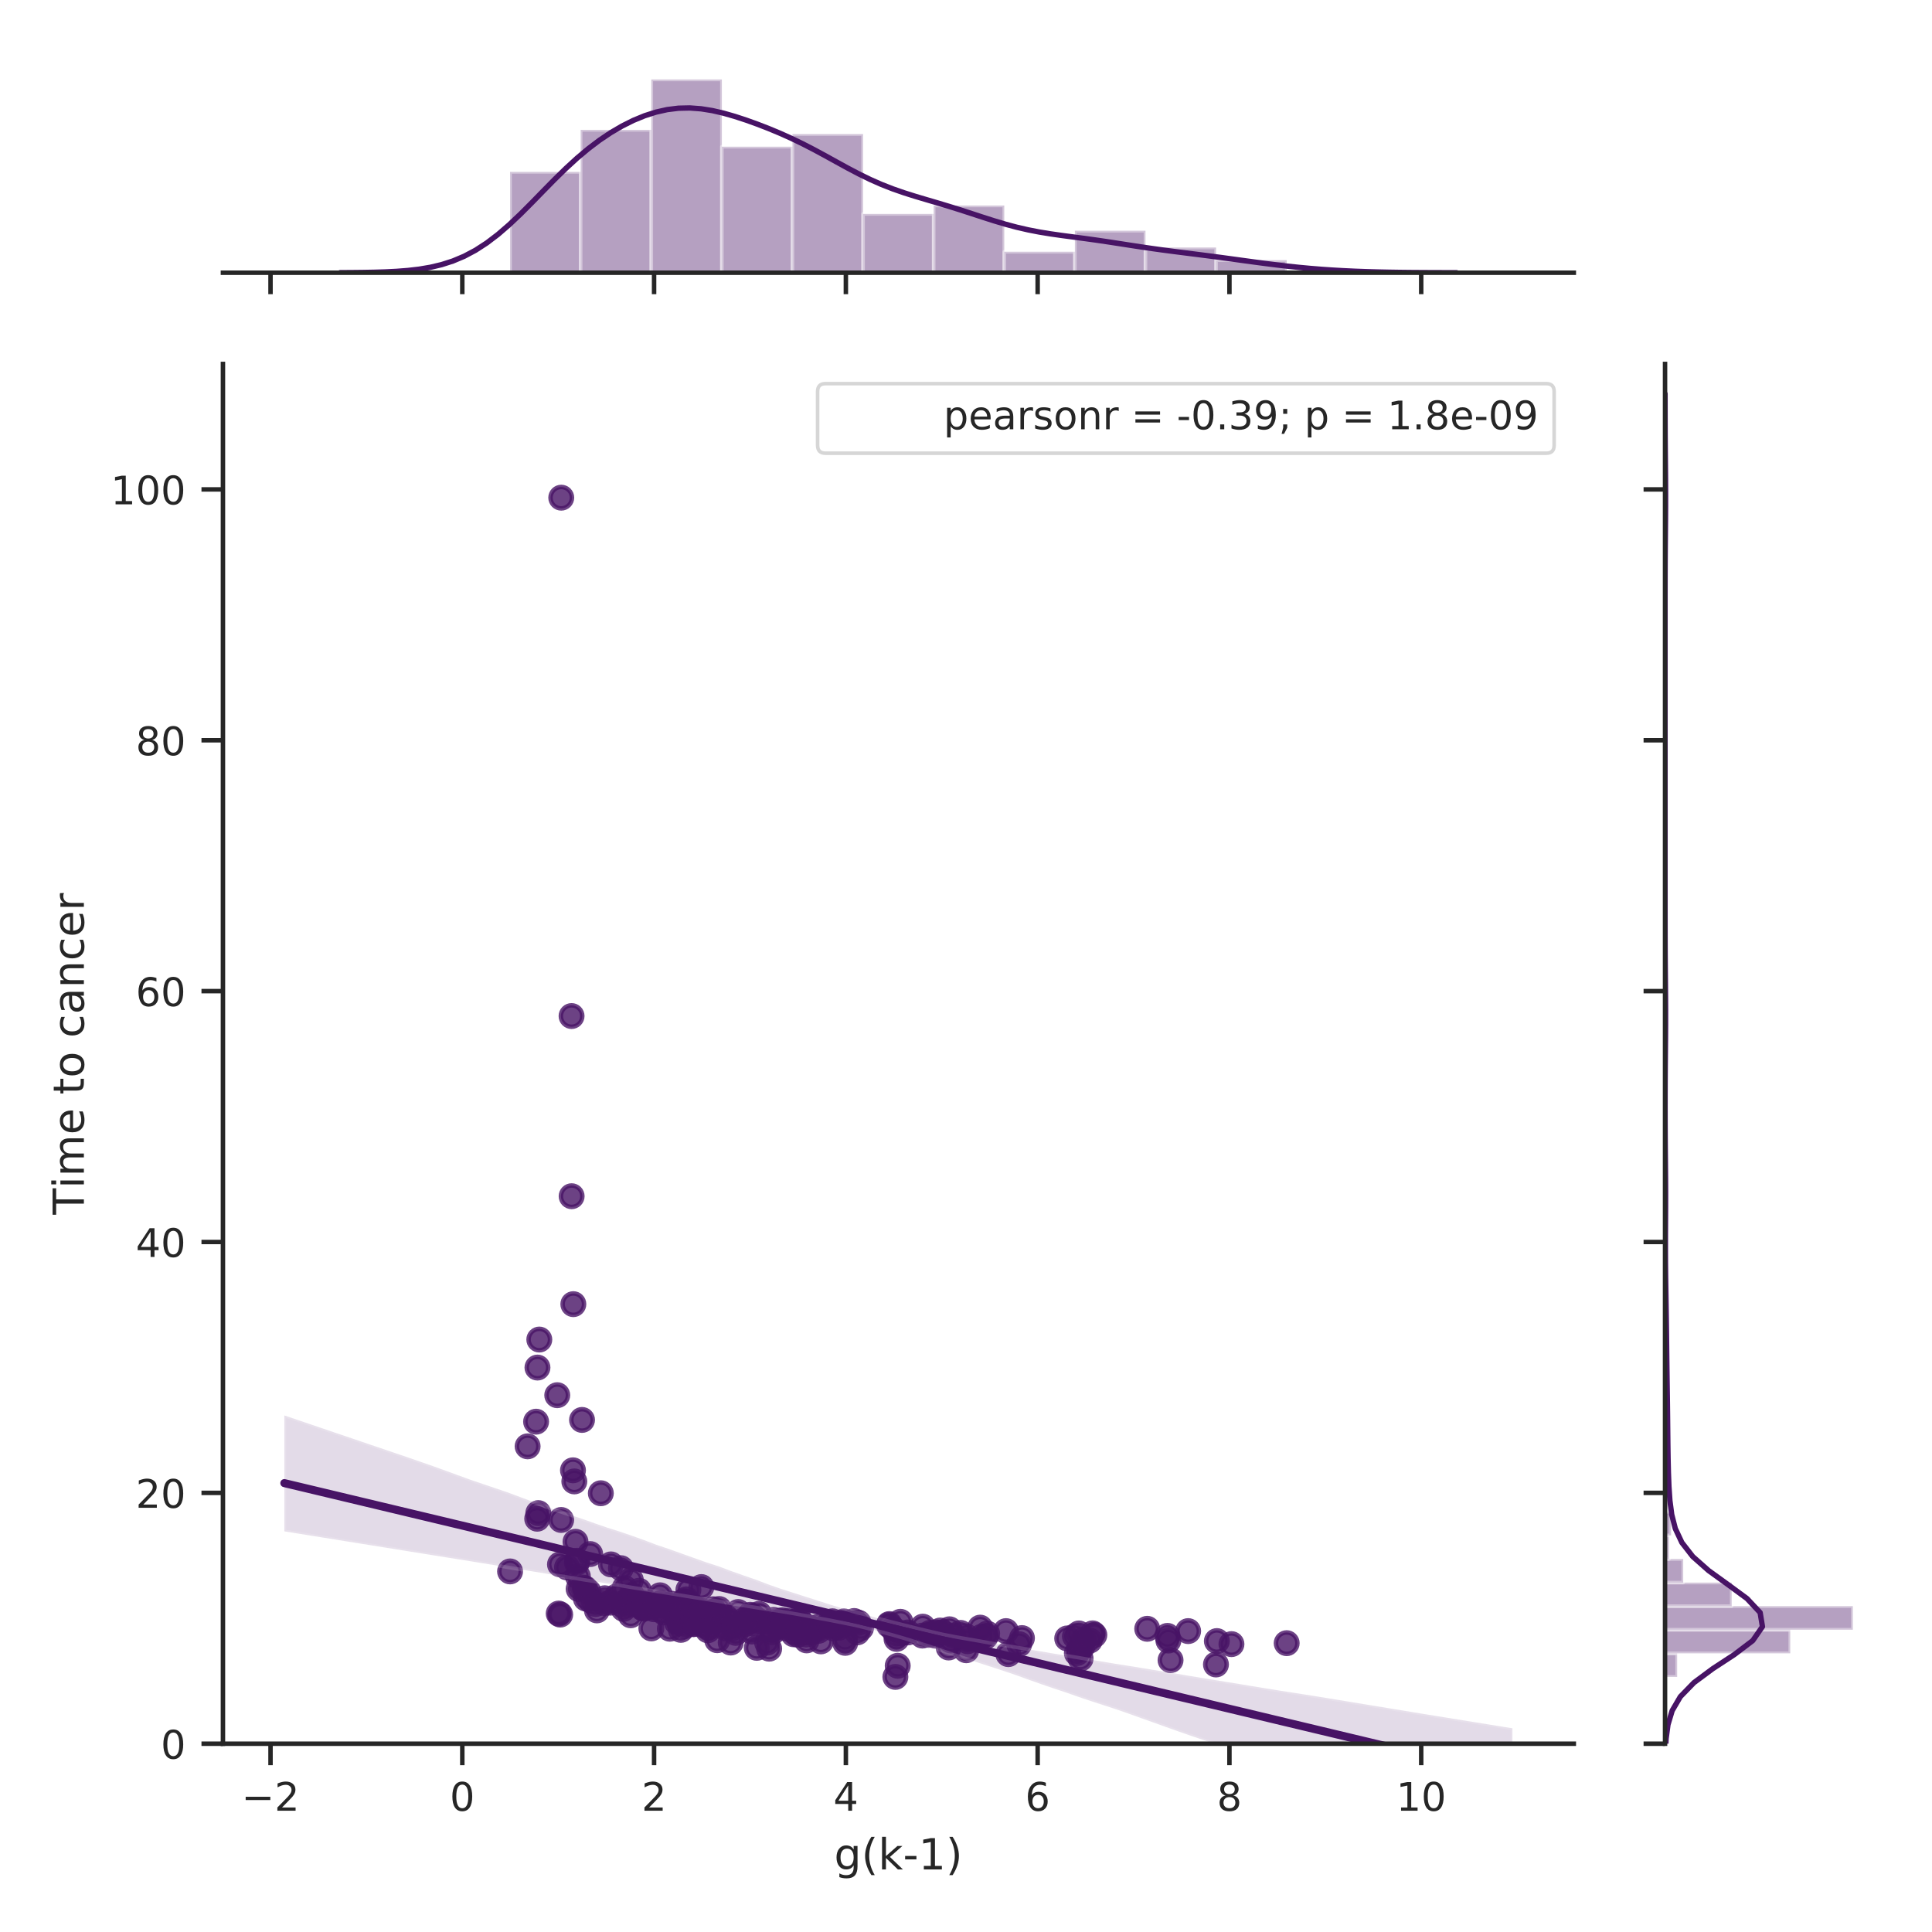<?xml version="1.0" encoding="utf-8" standalone="no"?>
<!DOCTYPE svg PUBLIC "-//W3C//DTD SVG 1.1//EN"
  "http://www.w3.org/Graphics/SVG/1.1/DTD/svg11.dtd">
<!-- Created with matplotlib (http://matplotlib.org/) -->
<svg height="432pt" version="1.1" viewBox="0 0 432 432" width="432pt" xmlns="http://www.w3.org/2000/svg" xmlns:xlink="http://www.w3.org/1999/xlink">
 <defs>
  <style type="text/css">
*{stroke-linecap:butt;stroke-linejoin:round;}
  </style>
 </defs>
 <g id="figure_1">
  <g id="patch_1">
   <path d="M 0 432 
L 432 432 
L 432 0 
L 0 0 
z
" style="fill:#ffffff;"/>
  </g>
  <g id="axes_1">
   <g id="patch_2">
    <path d="M 49.85 389.9 
L 351.908 389.9 
L 351.908 81.383 
L 49.85 81.383 
z
" style="fill:#ffffff;"/>
   </g>
   <g id="matplotlib.axis_1">
    <g id="xtick_1">
     <g id="line2d_1">
      <defs>
       <path d="M 0 0 
L 0 4.8 
" id="me729221afc" style="stroke:#262626;"/>
      </defs>
      <g>
       <use style="fill:#262626;stroke:#262626;" x="60.49" xlink:href="#me729221afc" y="389.9"/>
      </g>
     </g>
     <g id="text_1">
      <!-- −2 -->
      <defs>
       <path d="M 10.594 35.5 
L 73.188 35.5 
L 73.188 27.203 
L 10.594 27.203 
z
" id="DejaVuSans-2212"/>
       <path d="M 19.188 8.297 
L 53.609 8.297 
L 53.609 0 
L 7.328 0 
L 7.328 8.297 
Q 12.938 14.109 22.625 23.891 
Q 32.328 33.688 34.812 36.531 
Q 39.547 41.844 41.422 45.531 
Q 43.312 49.219 43.312 52.781 
Q 43.312 58.594 39.234 62.25 
Q 35.156 65.922 28.609 65.922 
Q 23.969 65.922 18.812 64.312 
Q 13.672 62.703 7.812 59.422 
L 7.812 69.391 
Q 13.766 71.781 18.938 73 
Q 24.125 74.219 28.422 74.219 
Q 39.75 74.219 46.484 68.547 
Q 53.219 62.891 53.219 53.422 
Q 53.219 48.922 51.531 44.891 
Q 49.859 40.875 45.406 35.406 
Q 44.188 33.984 37.641 27.219 
Q 31.109 20.453 19.188 8.297 
z
" id="DejaVuSans-32"/>
      </defs>
      <g style="fill:#262626;" transform="translate(54.003 404.887)scale(0.088 -0.088)">
       <use xlink:href="#DejaVuSans-2212"/>
       <use x="83.789" xlink:href="#DejaVuSans-32"/>
      </g>
     </g>
    </g>
    <g id="xtick_2">
     <g id="line2d_2">
      <g>
       <use style="fill:#262626;stroke:#262626;" x="103.373" xlink:href="#me729221afc" y="389.9"/>
      </g>
     </g>
     <g id="text_2">
      <!-- 0 -->
      <defs>
       <path d="M 31.781 66.406 
Q 24.172 66.406 20.328 58.906 
Q 16.5 51.422 16.5 36.375 
Q 16.5 21.391 20.328 13.891 
Q 24.172 6.391 31.781 6.391 
Q 39.453 6.391 43.281 13.891 
Q 47.125 21.391 47.125 36.375 
Q 47.125 51.422 43.281 58.906 
Q 39.453 66.406 31.781 66.406 
z
M 31.781 74.219 
Q 44.047 74.219 50.516 64.516 
Q 56.984 54.828 56.984 36.375 
Q 56.984 17.969 50.516 8.266 
Q 44.047 -1.422 31.781 -1.422 
Q 19.531 -1.422 13.062 8.266 
Q 6.594 17.969 6.594 36.375 
Q 6.594 54.828 13.062 64.516 
Q 19.531 74.219 31.781 74.219 
z
" id="DejaVuSans-30"/>
      </defs>
      <g style="fill:#262626;" transform="translate(100.573 404.887)scale(0.088 -0.088)">
       <use xlink:href="#DejaVuSans-30"/>
      </g>
     </g>
    </g>
    <g id="xtick_3">
     <g id="line2d_3">
      <g>
       <use style="fill:#262626;stroke:#262626;" x="146.255" xlink:href="#me729221afc" y="389.9"/>
      </g>
     </g>
     <g id="text_3">
      <!-- 2 -->
      <g style="fill:#262626;" transform="translate(143.456 404.887)scale(0.088 -0.088)">
       <use xlink:href="#DejaVuSans-32"/>
      </g>
     </g>
    </g>
    <g id="xtick_4">
     <g id="line2d_4">
      <g>
       <use style="fill:#262626;stroke:#262626;" x="189.138" xlink:href="#me729221afc" y="389.9"/>
      </g>
     </g>
     <g id="text_4">
      <!-- 4 -->
      <defs>
       <path d="M 37.797 64.312 
L 12.891 25.391 
L 37.797 25.391 
z
M 35.203 72.906 
L 47.609 72.906 
L 47.609 25.391 
L 58.016 25.391 
L 58.016 17.188 
L 47.609 17.188 
L 47.609 0 
L 37.797 0 
L 37.797 17.188 
L 4.891 17.188 
L 4.891 26.703 
z
" id="DejaVuSans-34"/>
      </defs>
      <g style="fill:#262626;" transform="translate(186.339 404.887)scale(0.088 -0.088)">
       <use xlink:href="#DejaVuSans-34"/>
      </g>
     </g>
    </g>
    <g id="xtick_5">
     <g id="line2d_5">
      <g>
       <use style="fill:#262626;stroke:#262626;" x="232.021" xlink:href="#me729221afc" y="389.9"/>
      </g>
     </g>
     <g id="text_5">
      <!-- 6 -->
      <defs>
       <path d="M 33.016 40.375 
Q 26.375 40.375 22.484 35.828 
Q 18.609 31.297 18.609 23.391 
Q 18.609 15.531 22.484 10.953 
Q 26.375 6.391 33.016 6.391 
Q 39.656 6.391 43.531 10.953 
Q 47.406 15.531 47.406 23.391 
Q 47.406 31.297 43.531 35.828 
Q 39.656 40.375 33.016 40.375 
z
M 52.594 71.297 
L 52.594 62.312 
Q 48.875 64.062 45.094 64.984 
Q 41.312 65.922 37.594 65.922 
Q 27.828 65.922 22.672 59.328 
Q 17.531 52.734 16.797 39.406 
Q 19.672 43.656 24.016 45.922 
Q 28.375 48.188 33.594 48.188 
Q 44.578 48.188 50.953 41.516 
Q 57.328 34.859 57.328 23.391 
Q 57.328 12.156 50.688 5.359 
Q 44.047 -1.422 33.016 -1.422 
Q 20.359 -1.422 13.672 8.266 
Q 6.984 17.969 6.984 36.375 
Q 6.984 53.656 15.188 63.938 
Q 23.391 74.219 37.203 74.219 
Q 40.922 74.219 44.703 73.484 
Q 48.484 72.75 52.594 71.297 
z
" id="DejaVuSans-36"/>
      </defs>
      <g style="fill:#262626;" transform="translate(229.222 404.887)scale(0.088 -0.088)">
       <use xlink:href="#DejaVuSans-36"/>
      </g>
     </g>
    </g>
    <g id="xtick_6">
     <g id="line2d_6">
      <g>
       <use style="fill:#262626;stroke:#262626;" x="274.904" xlink:href="#me729221afc" y="389.9"/>
      </g>
     </g>
     <g id="text_6">
      <!-- 8 -->
      <defs>
       <path d="M 31.781 34.625 
Q 24.75 34.625 20.719 30.859 
Q 16.703 27.094 16.703 20.516 
Q 16.703 13.922 20.719 10.156 
Q 24.75 6.391 31.781 6.391 
Q 38.812 6.391 42.859 10.172 
Q 46.922 13.969 46.922 20.516 
Q 46.922 27.094 42.891 30.859 
Q 38.875 34.625 31.781 34.625 
z
M 21.922 38.812 
Q 15.578 40.375 12.031 44.719 
Q 8.5 49.078 8.5 55.328 
Q 8.5 64.062 14.719 69.141 
Q 20.953 74.219 31.781 74.219 
Q 42.672 74.219 48.875 69.141 
Q 55.078 64.062 55.078 55.328 
Q 55.078 49.078 51.531 44.719 
Q 48 40.375 41.703 38.812 
Q 48.828 37.156 52.797 32.312 
Q 56.781 27.484 56.781 20.516 
Q 56.781 9.906 50.312 4.234 
Q 43.844 -1.422 31.781 -1.422 
Q 19.734 -1.422 13.25 4.234 
Q 6.781 9.906 6.781 20.516 
Q 6.781 27.484 10.781 32.312 
Q 14.797 37.156 21.922 38.812 
z
M 18.312 54.391 
Q 18.312 48.734 21.844 45.562 
Q 25.391 42.391 31.781 42.391 
Q 38.141 42.391 41.719 45.562 
Q 45.312 48.734 45.312 54.391 
Q 45.312 60.062 41.719 63.234 
Q 38.141 66.406 31.781 66.406 
Q 25.391 66.406 21.844 63.234 
Q 18.312 60.062 18.312 54.391 
z
" id="DejaVuSans-38"/>
      </defs>
      <g style="fill:#262626;" transform="translate(272.105 404.887)scale(0.088 -0.088)">
       <use xlink:href="#DejaVuSans-38"/>
      </g>
     </g>
    </g>
    <g id="xtick_7">
     <g id="line2d_7">
      <g>
       <use style="fill:#262626;stroke:#262626;" x="317.787" xlink:href="#me729221afc" y="389.9"/>
      </g>
     </g>
     <g id="text_7">
      <!-- 10 -->
      <defs>
       <path d="M 12.406 8.297 
L 28.516 8.297 
L 28.516 63.922 
L 10.984 60.406 
L 10.984 69.391 
L 28.422 72.906 
L 38.281 72.906 
L 38.281 8.297 
L 54.391 8.297 
L 54.391 0 
L 12.406 0 
z
" id="DejaVuSans-31"/>
      </defs>
      <g style="fill:#262626;" transform="translate(312.188 404.887)scale(0.088 -0.088)">
       <use xlink:href="#DejaVuSans-31"/>
       <use x="63.623" xlink:href="#DejaVuSans-30"/>
      </g>
     </g>
    </g>
    <g id="text_8">
     <!-- g(k-1) -->
     <defs>
      <path d="M 45.406 27.984 
Q 45.406 37.75 41.375 43.109 
Q 37.359 48.484 30.078 48.484 
Q 22.859 48.484 18.828 43.109 
Q 14.797 37.75 14.797 27.984 
Q 14.797 18.266 18.828 12.891 
Q 22.859 7.516 30.078 7.516 
Q 37.359 7.516 41.375 12.891 
Q 45.406 18.266 45.406 27.984 
z
M 54.391 6.781 
Q 54.391 -7.172 48.188 -13.984 
Q 42 -20.797 29.203 -20.797 
Q 24.469 -20.797 20.266 -20.094 
Q 16.062 -19.391 12.109 -17.922 
L 12.109 -9.188 
Q 16.062 -11.328 19.922 -12.344 
Q 23.781 -13.375 27.781 -13.375 
Q 36.625 -13.375 41.016 -8.766 
Q 45.406 -4.156 45.406 5.172 
L 45.406 9.625 
Q 42.625 4.781 38.281 2.391 
Q 33.938 0 27.875 0 
Q 17.828 0 11.672 7.656 
Q 5.516 15.328 5.516 27.984 
Q 5.516 40.672 11.672 48.328 
Q 17.828 56 27.875 56 
Q 33.938 56 38.281 53.609 
Q 42.625 51.219 45.406 46.391 
L 45.406 54.688 
L 54.391 54.688 
z
" id="DejaVuSans-67"/>
      <path d="M 31 75.875 
Q 24.469 64.656 21.281 53.656 
Q 18.109 42.672 18.109 31.391 
Q 18.109 20.125 21.312 9.062 
Q 24.516 -2 31 -13.188 
L 23.188 -13.188 
Q 15.875 -1.703 12.234 9.375 
Q 8.594 20.453 8.594 31.391 
Q 8.594 42.281 12.203 53.312 
Q 15.828 64.359 23.188 75.875 
z
" id="DejaVuSans-28"/>
      <path d="M 9.078 75.984 
L 18.109 75.984 
L 18.109 31.109 
L 44.922 54.688 
L 56.391 54.688 
L 27.391 29.109 
L 57.625 0 
L 45.906 0 
L 18.109 26.703 
L 18.109 0 
L 9.078 0 
z
" id="DejaVuSans-6b"/>
      <path d="M 4.891 31.391 
L 31.203 31.391 
L 31.203 23.391 
L 4.891 23.391 
z
" id="DejaVuSans-2d"/>
      <path d="M 8.016 75.875 
L 15.828 75.875 
Q 23.141 64.359 26.781 53.312 
Q 30.422 42.281 30.422 31.391 
Q 30.422 20.453 26.781 9.375 
Q 23.141 -1.703 15.828 -13.188 
L 8.016 -13.188 
Q 14.5 -2 17.703 9.062 
Q 20.906 20.125 20.906 31.391 
Q 20.906 42.672 17.703 53.656 
Q 14.5 64.656 8.016 75.875 
z
" id="DejaVuSans-29"/>
     </defs>
     <g style="fill:#262626;" transform="translate(186.521 418.011)scale(0.096 -0.096)">
      <use xlink:href="#DejaVuSans-67"/>
      <use x="63.477" xlink:href="#DejaVuSans-28"/>
      <use x="102.49" xlink:href="#DejaVuSans-6b"/>
      <use x="160.4" xlink:href="#DejaVuSans-2d"/>
      <use x="196.484" xlink:href="#DejaVuSans-31"/>
      <use x="260.107" xlink:href="#DejaVuSans-29"/>
     </g>
    </g>
   </g>
   <g id="matplotlib.axis_2">
    <g id="ytick_1">
     <g id="line2d_8">
      <defs>
       <path d="M 0 0 
L -4.8 0 
" id="m31535f3621" style="stroke:#262626;"/>
      </defs>
      <g>
       <use style="fill:#262626;stroke:#262626;" x="49.85" xlink:href="#m31535f3621" y="389.9"/>
      </g>
     </g>
     <g id="text_9">
      <!-- 0 -->
      <g style="fill:#262626;" transform="translate(35.951 393.243)scale(0.088 -0.088)">
       <use xlink:href="#DejaVuSans-30"/>
      </g>
     </g>
    </g>
    <g id="ytick_2">
     <g id="line2d_9">
      <g>
       <use style="fill:#262626;stroke:#262626;" x="49.85" xlink:href="#m31535f3621" y="333.806"/>
      </g>
     </g>
     <g id="text_10">
      <!-- 20 -->
      <g style="fill:#262626;" transform="translate(30.352 337.149)scale(0.088 -0.088)">
       <use xlink:href="#DejaVuSans-32"/>
       <use x="63.623" xlink:href="#DejaVuSans-30"/>
      </g>
     </g>
    </g>
    <g id="ytick_3">
     <g id="line2d_10">
      <g>
       <use style="fill:#262626;stroke:#262626;" x="49.85" xlink:href="#m31535f3621" y="277.712"/>
      </g>
     </g>
     <g id="text_11">
      <!-- 40 -->
      <g style="fill:#262626;" transform="translate(30.352 281.055)scale(0.088 -0.088)">
       <use xlink:href="#DejaVuSans-34"/>
       <use x="63.623" xlink:href="#DejaVuSans-30"/>
      </g>
     </g>
    </g>
    <g id="ytick_4">
     <g id="line2d_11">
      <g>
       <use style="fill:#262626;stroke:#262626;" x="49.85" xlink:href="#m31535f3621" y="221.618"/>
      </g>
     </g>
     <g id="text_12">
      <!-- 60 -->
      <g style="fill:#262626;" transform="translate(30.352 224.961)scale(0.088 -0.088)">
       <use xlink:href="#DejaVuSans-36"/>
       <use x="63.623" xlink:href="#DejaVuSans-30"/>
      </g>
     </g>
    </g>
    <g id="ytick_5">
     <g id="line2d_12">
      <g>
       <use style="fill:#262626;stroke:#262626;" x="49.85" xlink:href="#m31535f3621" y="165.524"/>
      </g>
     </g>
     <g id="text_13">
      <!-- 80 -->
      <g style="fill:#262626;" transform="translate(30.352 168.868)scale(0.088 -0.088)">
       <use xlink:href="#DejaVuSans-38"/>
       <use x="63.623" xlink:href="#DejaVuSans-30"/>
      </g>
     </g>
    </g>
    <g id="ytick_6">
     <g id="line2d_13">
      <g>
       <use style="fill:#262626;stroke:#262626;" x="49.85" xlink:href="#m31535f3621" y="109.43"/>
      </g>
     </g>
     <g id="text_14">
      <!-- 100 -->
      <g style="fill:#262626;" transform="translate(24.753 112.774)scale(0.088 -0.088)">
       <use xlink:href="#DejaVuSans-31"/>
       <use x="63.623" xlink:href="#DejaVuSans-30"/>
       <use x="127.246" xlink:href="#DejaVuSans-30"/>
      </g>
     </g>
    </g>
    <g id="text_15">
     <!-- Time to cancer -->
     <defs>
      <path d="M -0.297 72.906 
L 61.375 72.906 
L 61.375 64.594 
L 35.5 64.594 
L 35.5 0 
L 25.594 0 
L 25.594 64.594 
L -0.297 64.594 
z
" id="DejaVuSans-54"/>
      <path d="M 9.422 54.688 
L 18.406 54.688 
L 18.406 0 
L 9.422 0 
z
M 9.422 75.984 
L 18.406 75.984 
L 18.406 64.594 
L 9.422 64.594 
z
" id="DejaVuSans-69"/>
      <path d="M 52 44.188 
Q 55.375 50.25 60.062 53.125 
Q 64.75 56 71.094 56 
Q 79.641 56 84.281 50.016 
Q 88.922 44.047 88.922 33.016 
L 88.922 0 
L 79.891 0 
L 79.891 32.719 
Q 79.891 40.578 77.094 44.375 
Q 74.312 48.188 68.609 48.188 
Q 61.625 48.188 57.562 43.547 
Q 53.516 38.922 53.516 30.906 
L 53.516 0 
L 44.484 0 
L 44.484 32.719 
Q 44.484 40.625 41.703 44.406 
Q 38.922 48.188 33.109 48.188 
Q 26.219 48.188 22.156 43.531 
Q 18.109 38.875 18.109 30.906 
L 18.109 0 
L 9.078 0 
L 9.078 54.688 
L 18.109 54.688 
L 18.109 46.188 
Q 21.188 51.219 25.484 53.609 
Q 29.781 56 35.688 56 
Q 41.656 56 45.828 52.969 
Q 50 49.953 52 44.188 
z
" id="DejaVuSans-6d"/>
      <path d="M 56.203 29.594 
L 56.203 25.203 
L 14.891 25.203 
Q 15.484 15.922 20.484 11.062 
Q 25.484 6.203 34.422 6.203 
Q 39.594 6.203 44.453 7.469 
Q 49.312 8.734 54.109 11.281 
L 54.109 2.781 
Q 49.266 0.734 44.188 -0.344 
Q 39.109 -1.422 33.891 -1.422 
Q 20.797 -1.422 13.156 6.188 
Q 5.516 13.812 5.516 26.812 
Q 5.516 40.234 12.766 48.109 
Q 20.016 56 32.328 56 
Q 43.359 56 49.781 48.891 
Q 56.203 41.797 56.203 29.594 
z
M 47.219 32.234 
Q 47.125 39.594 43.094 43.984 
Q 39.062 48.391 32.422 48.391 
Q 24.906 48.391 20.391 44.141 
Q 15.875 39.891 15.188 32.172 
z
" id="DejaVuSans-65"/>
      <path id="DejaVuSans-20"/>
      <path d="M 18.312 70.219 
L 18.312 54.688 
L 36.812 54.688 
L 36.812 47.703 
L 18.312 47.703 
L 18.312 18.016 
Q 18.312 11.328 20.141 9.422 
Q 21.969 7.516 27.594 7.516 
L 36.812 7.516 
L 36.812 0 
L 27.594 0 
Q 17.188 0 13.234 3.875 
Q 9.281 7.766 9.281 18.016 
L 9.281 47.703 
L 2.688 47.703 
L 2.688 54.688 
L 9.281 54.688 
L 9.281 70.219 
z
" id="DejaVuSans-74"/>
      <path d="M 30.609 48.391 
Q 23.391 48.391 19.188 42.75 
Q 14.984 37.109 14.984 27.297 
Q 14.984 17.484 19.156 11.844 
Q 23.344 6.203 30.609 6.203 
Q 37.797 6.203 41.984 11.859 
Q 46.188 17.531 46.188 27.297 
Q 46.188 37.016 41.984 42.703 
Q 37.797 48.391 30.609 48.391 
z
M 30.609 56 
Q 42.328 56 49.016 48.375 
Q 55.719 40.766 55.719 27.297 
Q 55.719 13.875 49.016 6.219 
Q 42.328 -1.422 30.609 -1.422 
Q 18.844 -1.422 12.172 6.219 
Q 5.516 13.875 5.516 27.297 
Q 5.516 40.766 12.172 48.375 
Q 18.844 56 30.609 56 
z
" id="DejaVuSans-6f"/>
      <path d="M 48.781 52.594 
L 48.781 44.188 
Q 44.969 46.297 41.141 47.344 
Q 37.312 48.391 33.406 48.391 
Q 24.656 48.391 19.812 42.844 
Q 14.984 37.312 14.984 27.297 
Q 14.984 17.281 19.812 11.734 
Q 24.656 6.203 33.406 6.203 
Q 37.312 6.203 41.141 7.25 
Q 44.969 8.297 48.781 10.406 
L 48.781 2.094 
Q 45.016 0.344 40.984 -0.531 
Q 36.969 -1.422 32.422 -1.422 
Q 20.062 -1.422 12.781 6.344 
Q 5.516 14.109 5.516 27.297 
Q 5.516 40.672 12.859 48.328 
Q 20.219 56 33.016 56 
Q 37.156 56 41.109 55.141 
Q 45.062 54.297 48.781 52.594 
z
" id="DejaVuSans-63"/>
      <path d="M 34.281 27.484 
Q 23.391 27.484 19.188 25 
Q 14.984 22.516 14.984 16.5 
Q 14.984 11.719 18.141 8.906 
Q 21.297 6.109 26.703 6.109 
Q 34.188 6.109 38.703 11.406 
Q 43.219 16.703 43.219 25.484 
L 43.219 27.484 
z
M 52.203 31.203 
L 52.203 0 
L 43.219 0 
L 43.219 8.297 
Q 40.141 3.328 35.547 0.953 
Q 30.953 -1.422 24.312 -1.422 
Q 15.922 -1.422 10.953 3.297 
Q 6 8.016 6 15.922 
Q 6 25.141 12.172 29.828 
Q 18.359 34.516 30.609 34.516 
L 43.219 34.516 
L 43.219 35.406 
Q 43.219 41.609 39.141 45 
Q 35.062 48.391 27.688 48.391 
Q 23 48.391 18.547 47.266 
Q 14.109 46.141 10.016 43.891 
L 10.016 52.203 
Q 14.938 54.109 19.578 55.047 
Q 24.219 56 28.609 56 
Q 40.484 56 46.344 49.844 
Q 52.203 43.703 52.203 31.203 
z
" id="DejaVuSans-61"/>
      <path d="M 54.891 33.016 
L 54.891 0 
L 45.906 0 
L 45.906 32.719 
Q 45.906 40.484 42.875 44.328 
Q 39.844 48.188 33.797 48.188 
Q 26.516 48.188 22.312 43.547 
Q 18.109 38.922 18.109 30.906 
L 18.109 0 
L 9.078 0 
L 9.078 54.688 
L 18.109 54.688 
L 18.109 46.188 
Q 21.344 51.125 25.703 53.562 
Q 30.078 56 35.797 56 
Q 45.219 56 50.047 50.172 
Q 54.891 44.344 54.891 33.016 
z
" id="DejaVuSans-6e"/>
      <path d="M 41.109 46.297 
Q 39.594 47.172 37.812 47.578 
Q 36.031 48 33.891 48 
Q 26.266 48 22.188 43.047 
Q 18.109 38.094 18.109 28.812 
L 18.109 0 
L 9.078 0 
L 9.078 54.688 
L 18.109 54.688 
L 18.109 46.188 
Q 20.953 51.172 25.484 53.578 
Q 30.031 56 36.531 56 
Q 37.453 56 38.578 55.875 
Q 39.703 55.766 41.062 55.516 
z
" id="DejaVuSans-72"/>
     </defs>
     <g style="fill:#262626;" transform="translate(18.756 271.592)rotate(-90)scale(0.096 -0.096)">
      <use xlink:href="#DejaVuSans-54"/>
      <use x="61.037" xlink:href="#DejaVuSans-69"/>
      <use x="88.82" xlink:href="#DejaVuSans-6d"/>
      <use x="186.232" xlink:href="#DejaVuSans-65"/>
      <use x="247.756" xlink:href="#DejaVuSans-20"/>
      <use x="279.543" xlink:href="#DejaVuSans-74"/>
      <use x="318.752" xlink:href="#DejaVuSans-6f"/>
      <use x="379.934" xlink:href="#DejaVuSans-20"/>
      <use x="411.721" xlink:href="#DejaVuSans-63"/>
      <use x="466.701" xlink:href="#DejaVuSans-61"/>
      <use x="527.98" xlink:href="#DejaVuSans-6e"/>
      <use x="591.359" xlink:href="#DejaVuSans-63"/>
      <use x="646.34" xlink:href="#DejaVuSans-65"/>
      <use x="707.863" xlink:href="#DejaVuSans-72"/>
     </g>
    </g>
   </g>
   <g id="PathCollection_1">
    <defs>
     <path d="M 0 2.4 
C 0.636 2.4 1.247 2.147 1.697 1.697 
C 2.147 1.247 2.4 0.636 2.4 0 
C 2.4 -0.636 2.147 -1.247 1.697 -1.697 
C 1.247 -2.147 0.636 -2.4 0 -2.4 
C -0.636 -2.4 -1.247 -2.147 -1.697 -1.697 
C -2.147 -1.247 -2.4 -0.636 -2.4 0 
C -2.4 0.636 -2.147 1.247 -1.697 1.697 
C -1.247 2.147 -0.636 2.4 0 2.4 
z
" id="m895bea25c5" style="stroke:#471365;stroke-opacity:0.8;"/>
    </defs>
    <g clip-path="url(#pe28a11b7c8)">
     <use style="fill:#471365;fill-opacity:0.8;stroke:#471365;stroke-opacity:0.8;" x="133.472" xlink:href="#m895bea25c5" y="360.086"/>
     <use style="fill:#471365;fill-opacity:0.8;stroke:#471365;stroke-opacity:0.8;" x="153.535" xlink:href="#m895bea25c5" y="360.139"/>
     <use style="fill:#471365;fill-opacity:0.8;stroke:#471365;stroke-opacity:0.8;" x="171.984" xlink:href="#m895bea25c5" y="368.646"/>
     <use style="fill:#471365;fill-opacity:0.8;stroke:#471365;stroke-opacity:0.8;" x="173.906" xlink:href="#m895bea25c5" y="362.906"/>
     <use style="fill:#471365;fill-opacity:0.8;stroke:#471365;stroke-opacity:0.8;" x="185.464" xlink:href="#m895bea25c5" y="363.49"/>
     <use style="fill:#471365;fill-opacity:0.8;stroke:#471365;stroke-opacity:0.8;" x="181.053" xlink:href="#m895bea25c5" y="363.935"/>
     <use style="fill:#471365;fill-opacity:0.8;stroke:#471365;stroke-opacity:0.8;" x="241.339" xlink:href="#m895bea25c5" y="368.761"/>
     <use style="fill:#471365;fill-opacity:0.8;stroke:#471365;stroke-opacity:0.8;" x="132.119" xlink:href="#m895bea25c5" y="357.88"/>
     <use style="fill:#471365;fill-opacity:0.8;stroke:#471365;stroke-opacity:0.8;" x="212.122" xlink:href="#m895bea25c5" y="368.385"/>
     <use style="fill:#471365;fill-opacity:0.8;stroke:#471365;stroke-opacity:0.8;" x="151.594" xlink:href="#m895bea25c5" y="359.394"/>
     <use style="fill:#471365;fill-opacity:0.8;stroke:#471365;stroke-opacity:0.8;" x="131.014" xlink:href="#m895bea25c5" y="357.45"/>
     <use style="fill:#471365;fill-opacity:0.8;stroke:#471365;stroke-opacity:0.8;" x="135.223" xlink:href="#m895bea25c5" y="357.373"/>
     <use style="fill:#471365;fill-opacity:0.8;stroke:#471365;stroke-opacity:0.8;" x="192.532" xlink:href="#m895bea25c5" y="364.005"/>
     <use style="fill:#471365;fill-opacity:0.8;stroke:#471365;stroke-opacity:0.8;" x="220.733" xlink:href="#m895bea25c5" y="365.272"/>
     <use style="fill:#471365;fill-opacity:0.8;stroke:#471365;stroke-opacity:0.8;" x="152.234" xlink:href="#m895bea25c5" y="364.443"/>
     <use style="fill:#471365;fill-opacity:0.8;stroke:#471365;stroke-opacity:0.8;" x="181.564" xlink:href="#m895bea25c5" y="364.911"/>
     <use style="fill:#471365;fill-opacity:0.8;stroke:#471365;stroke-opacity:0.8;" x="156.833" xlink:href="#m895bea25c5" y="354.868"/>
     <use style="fill:#471365;fill-opacity:0.8;stroke:#471365;stroke-opacity:0.8;" x="214.785" xlink:href="#m895bea25c5" y="365.119"/>
     <use style="fill:#471365;fill-opacity:0.8;stroke:#471365;stroke-opacity:0.8;" x="160.788" xlink:href="#m895bea25c5" y="359.778"/>
     <use style="fill:#471365;fill-opacity:0.8;stroke:#471365;stroke-opacity:0.8;" x="242.302" xlink:href="#m895bea25c5" y="366.648"/>
     <use style="fill:#471365;fill-opacity:0.8;stroke:#471365;stroke-opacity:0.8;" x="152.609" xlink:href="#m895bea25c5" y="358.633"/>
     <use style="fill:#471365;fill-opacity:0.8;stroke:#471365;stroke-opacity:0.8;" x="186.564" xlink:href="#m895bea25c5" y="363.405"/>
     <use style="fill:#471365;fill-opacity:0.8;stroke:#471365;stroke-opacity:0.8;" x="126.779" xlink:href="#m895bea25c5" y="350.473"/>
     <use style="fill:#471365;fill-opacity:0.8;stroke:#471365;stroke-opacity:0.8;" x="155.07" xlink:href="#m895bea25c5" y="363.136"/>
     <use style="fill:#471365;fill-opacity:0.8;stroke:#471365;stroke-opacity:0.8;" x="186.131" xlink:href="#m895bea25c5" y="362.522"/>
     <use style="fill:#471365;fill-opacity:0.8;stroke:#471365;stroke-opacity:0.8;" x="130.143" xlink:href="#m895bea25c5" y="317.5"/>
     <use style="fill:#471365;fill-opacity:0.8;stroke:#471365;stroke-opacity:0.8;" x="139.671" xlink:href="#m895bea25c5" y="355.099"/>
     <use style="fill:#471365;fill-opacity:0.8;stroke:#471365;stroke-opacity:0.8;" x="150.566" xlink:href="#m895bea25c5" y="359.963"/>
     <use style="fill:#471365;fill-opacity:0.8;stroke:#471365;stroke-opacity:0.8;" x="155.103" xlink:href="#m895bea25c5" y="363.152"/>
     <use style="fill:#471365;fill-opacity:0.8;stroke:#471365;stroke-opacity:0.8;" x="125.261" xlink:href="#m895bea25c5" y="361.031"/>
     <use style="fill:#471365;fill-opacity:0.8;stroke:#471365;stroke-opacity:0.8;" x="163.388" xlink:href="#m895bea25c5" y="367.278"/>
     <use style="fill:#471365;fill-opacity:0.8;stroke:#471365;stroke-opacity:0.8;" x="152.956" xlink:href="#m895bea25c5" y="361.484"/>
     <use style="fill:#471365;fill-opacity:0.8;stroke:#471365;stroke-opacity:0.8;" x="256.523" xlink:href="#m895bea25c5" y="364.204"/>
     <use style="fill:#471365;fill-opacity:0.8;stroke:#471365;stroke-opacity:0.8;" x="224.942" xlink:href="#m895bea25c5" y="364.719"/>
     <use style="fill:#471365;fill-opacity:0.8;stroke:#471365;stroke-opacity:0.8;" x="275.354" xlink:href="#m895bea25c5" y="367.631"/>
     <use style="fill:#471365;fill-opacity:0.8;stroke:#471365;stroke-opacity:0.8;" x="261.737" xlink:href="#m895bea25c5" y="371.22"/>
     <use style="fill:#471365;fill-opacity:0.8;stroke:#471365;stroke-opacity:0.8;" x="143.687" xlink:href="#m895bea25c5" y="359.602"/>
     <use style="fill:#471365;fill-opacity:0.8;stroke:#471365;stroke-opacity:0.8;" x="137.931" xlink:href="#m895bea25c5" y="356.92"/>
     <use style="fill:#471365;fill-opacity:0.8;stroke:#471365;stroke-opacity:0.8;" x="160.798" xlink:href="#m895bea25c5" y="361.453"/>
     <use style="fill:#471365;fill-opacity:0.8;stroke:#471365;stroke-opacity:0.8;" x="200.732" xlink:href="#m895bea25c5" y="372.472"/>
     <use style="fill:#471365;fill-opacity:0.8;stroke:#471365;stroke-opacity:0.8;" x="128.688" xlink:href="#m895bea25c5" y="344.748"/>
     <use style="fill:#471365;fill-opacity:0.8;stroke:#471365;stroke-opacity:0.8;" x="272.094" xlink:href="#m895bea25c5" y="366.948"/>
     <use style="fill:#471365;fill-opacity:0.8;stroke:#471365;stroke-opacity:0.8;" x="136.603" xlink:href="#m895bea25c5" y="349.804"/>
     <use style="fill:#471365;fill-opacity:0.8;stroke:#471365;stroke-opacity:0.8;" x="216.366" xlink:href="#m895bea25c5" y="366.986"/>
     <use style="fill:#471365;fill-opacity:0.8;stroke:#471365;stroke-opacity:0.8;" x="271.891" xlink:href="#m895bea25c5" y="372.18"/>
     <use style="fill:#471365;fill-opacity:0.8;stroke:#471365;stroke-opacity:0.8;" x="240.351" xlink:href="#m895bea25c5" y="365.872"/>
     <use style="fill:#471365;fill-opacity:0.8;stroke:#471365;stroke-opacity:0.8;" x="159.926" xlink:href="#m895bea25c5" y="360.577"/>
     <use style="fill:#471365;fill-opacity:0.8;stroke:#471365;stroke-opacity:0.8;" x="158.888" xlink:href="#m895bea25c5" y="362.491"/>
     <use style="fill:#471365;fill-opacity:0.8;stroke:#471365;stroke-opacity:0.8;" x="187.552" xlink:href="#m895bea25c5" y="363.974"/>
     <use style="fill:#471365;fill-opacity:0.8;stroke:#471365;stroke-opacity:0.8;" x="145.45" xlink:href="#m895bea25c5" y="359.11"/>
     <use style="fill:#471365;fill-opacity:0.8;stroke:#471365;stroke-opacity:0.8;" x="165.059" xlink:href="#m895bea25c5" y="360.447"/>
     <use style="fill:#471365;fill-opacity:0.8;stroke:#471365;stroke-opacity:0.8;" x="191.963" xlink:href="#m895bea25c5" y="362.844"/>
     <use style="fill:#471365;fill-opacity:0.8;stroke:#471365;stroke-opacity:0.8;" x="128.119" xlink:href="#m895bea25c5" y="328.765"/>
     <use style="fill:#471365;fill-opacity:0.8;stroke:#471365;stroke-opacity:0.8;" x="191.689" xlink:href="#m895bea25c5" y="365.004"/>
     <use style="fill:#471365;fill-opacity:0.8;stroke:#471365;stroke-opacity:0.8;" x="172.734" xlink:href="#m895bea25c5" y="364.95"/>
     <use style="fill:#471365;fill-opacity:0.8;stroke:#471365;stroke-opacity:0.8;" x="213.153" xlink:href="#m895bea25c5" y="365.68"/>
     <use style="fill:#471365;fill-opacity:0.8;stroke:#471365;stroke-opacity:0.8;" x="147.729" xlink:href="#m895bea25c5" y="358.441"/>
     <use style="fill:#471365;fill-opacity:0.8;stroke:#471365;stroke-opacity:0.8;" x="206.246" xlink:href="#m895bea25c5" y="365.718"/>
     <use style="fill:#471365;fill-opacity:0.8;stroke:#471365;stroke-opacity:0.8;" x="183.548" xlink:href="#m895bea25c5" y="367.017"/>
     <use style="fill:#471365;fill-opacity:0.8;stroke:#471365;stroke-opacity:0.8;" x="198.764" xlink:href="#m895bea25c5" y="363.359"/>
     <use style="fill:#471365;fill-opacity:0.8;stroke:#471365;stroke-opacity:0.8;" x="117.977" xlink:href="#m895bea25c5" y="323.402"/>
     <use style="fill:#471365;fill-opacity:0.8;stroke:#471365;stroke-opacity:0.8;" x="152.067" xlink:href="#m895bea25c5" y="361.492"/>
     <use style="fill:#471365;fill-opacity:0.8;stroke:#471365;stroke-opacity:0.8;" x="209.23" xlink:href="#m895bea25c5" y="365.004"/>
     <use style="fill:#471365;fill-opacity:0.8;stroke:#471365;stroke-opacity:0.8;" x="169.843" xlink:href="#m895bea25c5" y="362.498"/>
     <use style="fill:#471365;fill-opacity:0.8;stroke:#471365;stroke-opacity:0.8;" x="177.941" xlink:href="#m895bea25c5" y="362.56"/>
     <use style="fill:#471365;fill-opacity:0.8;stroke:#471365;stroke-opacity:0.8;" x="131.574" xlink:href="#m895bea25c5" y="355.89"/>
     <use style="fill:#471365;fill-opacity:0.8;stroke:#471365;stroke-opacity:0.8;" x="143.982" xlink:href="#m895bea25c5" y="358.795"/>
     <use style="fill:#471365;fill-opacity:0.8;stroke:#471365;stroke-opacity:0.8;" x="220.387" xlink:href="#m895bea25c5" y="365.941"/>
     <use style="fill:#471365;fill-opacity:0.8;stroke:#471365;stroke-opacity:0.8;" x="169.215" xlink:href="#m895bea25c5" y="368.461"/>
     <use style="fill:#471365;fill-opacity:0.8;stroke:#471365;stroke-opacity:0.8;" x="141.247" xlink:href="#m895bea25c5" y="356.659"/>
     <use style="fill:#471365;fill-opacity:0.8;stroke:#471365;stroke-opacity:0.8;" x="212.602" xlink:href="#m895bea25c5" y="366.809"/>
     <use style="fill:#471365;fill-opacity:0.8;stroke:#471365;stroke-opacity:0.8;" x="210.224" xlink:href="#m895bea25c5" y="364.589"/>
     <use style="fill:#471365;fill-opacity:0.8;stroke:#471365;stroke-opacity:0.8;" x="180.365" xlink:href="#m895bea25c5" y="366.794"/>
     <use style="fill:#471365;fill-opacity:0.8;stroke:#471365;stroke-opacity:0.8;" x="125.498" xlink:href="#m895bea25c5" y="111.282"/>
     <use style="fill:#471365;fill-opacity:0.8;stroke:#471365;stroke-opacity:0.8;" x="261.258" xlink:href="#m895bea25c5" y="366.832"/>
     <use style="fill:#471365;fill-opacity:0.8;stroke:#471365;stroke-opacity:0.8;" x="153.93" xlink:href="#m895bea25c5" y="355.498"/>
     <use style="fill:#471365;fill-opacity:0.8;stroke:#471365;stroke-opacity:0.8;" x="138.876" xlink:href="#m895bea25c5" y="358.633"/>
     <use style="fill:#471365;fill-opacity:0.8;stroke:#471365;stroke-opacity:0.8;" x="129.067" xlink:href="#m895bea25c5" y="348.99"/>
     <use style="fill:#471365;fill-opacity:0.8;stroke:#471365;stroke-opacity:0.8;" x="169.715" xlink:href="#m895bea25c5" y="360.869"/>
     <use style="fill:#471365;fill-opacity:0.8;stroke:#471365;stroke-opacity:0.8;" x="198.84" xlink:href="#m895bea25c5" y="363.144"/>
     <use style="fill:#471365;fill-opacity:0.8;stroke:#471365;stroke-opacity:0.8;" x="163.588" xlink:href="#m895bea25c5" y="364.135"/>
     <use style="fill:#471365;fill-opacity:0.8;stroke:#471365;stroke-opacity:0.8;" x="238.626" xlink:href="#m895bea25c5" y="366.356"/>
     <use style="fill:#471365;fill-opacity:0.8;stroke:#471365;stroke-opacity:0.8;" x="130.806" xlink:href="#m895bea25c5" y="355.16"/>
     <use style="fill:#471365;fill-opacity:0.8;stroke:#471365;stroke-opacity:0.8;" x="212.3" xlink:href="#m895bea25c5" y="364.312"/>
     <use style="fill:#471365;fill-opacity:0.8;stroke:#471365;stroke-opacity:0.8;" x="168.107" xlink:href="#m895bea25c5" y="364.811"/>
     <use style="fill:#471365;fill-opacity:0.8;stroke:#471365;stroke-opacity:0.8;" x="188.94" xlink:href="#m895bea25c5" y="366.433"/>
     <use style="fill:#471365;fill-opacity:0.8;stroke:#471365;stroke-opacity:0.8;" x="168.217" xlink:href="#m895bea25c5" y="361.315"/>
     <use style="fill:#471365;fill-opacity:0.8;stroke:#471365;stroke-opacity:0.8;" x="169.028" xlink:href="#m895bea25c5" y="362.099"/>
     <use style="fill:#471365;fill-opacity:0.8;stroke:#471365;stroke-opacity:0.8;" x="178.219" xlink:href="#m895bea25c5" y="364.504"/>
     <use style="fill:#471365;fill-opacity:0.8;stroke:#471365;stroke-opacity:0.8;" x="158.552" xlink:href="#m895bea25c5" y="362.621"/>
     <use style="fill:#471365;fill-opacity:0.8;stroke:#471365;stroke-opacity:0.8;" x="182.996" xlink:href="#m895bea25c5" y="364.665"/>
     <use style="fill:#471365;fill-opacity:0.8;stroke:#471365;stroke-opacity:0.8;" x="120.118" xlink:href="#m895bea25c5" y="339.592"/>
     <use style="fill:#471365;fill-opacity:0.8;stroke:#471365;stroke-opacity:0.8;" x="145.091" xlink:href="#m895bea25c5" y="358.557"/>
     <use style="fill:#471365;fill-opacity:0.8;stroke:#471365;stroke-opacity:0.8;" x="186.393" xlink:href="#m895bea25c5" y="364.143"/>
     <use style="fill:#471365;fill-opacity:0.8;stroke:#471365;stroke-opacity:0.8;" x="172.481" xlink:href="#m895bea25c5" y="364.32"/>
     <use style="fill:#471365;fill-opacity:0.8;stroke:#471365;stroke-opacity:0.8;" x="209.152" xlink:href="#m895bea25c5" y="365.741"/>
     <use style="fill:#471365;fill-opacity:0.8;stroke:#471365;stroke-opacity:0.8;" x="143.93" xlink:href="#m895bea25c5" y="359.709"/>
     <use style="fill:#471365;fill-opacity:0.8;stroke:#471365;stroke-opacity:0.8;" x="172.998" xlink:href="#m895bea25c5" y="362.222"/>
     <use style="fill:#471365;fill-opacity:0.8;stroke:#471365;stroke-opacity:0.8;" x="120.366" xlink:href="#m895bea25c5" y="338.332"/>
     <use style="fill:#471365;fill-opacity:0.8;stroke:#471365;stroke-opacity:0.8;" x="175.543" xlink:href="#m895bea25c5" y="364.051"/>
     <use style="fill:#471365;fill-opacity:0.8;stroke:#471365;stroke-opacity:0.8;" x="153.131" xlink:href="#m895bea25c5" y="363.597"/>
     <use style="fill:#471365;fill-opacity:0.8;stroke:#471365;stroke-opacity:0.8;" x="141.029" xlink:href="#m895bea25c5" y="361.177"/>
     <use style="fill:#471365;fill-opacity:0.8;stroke:#471365;stroke-opacity:0.8;" x="242.015" xlink:href="#m895bea25c5" y="368.185"/>
     <use style="fill:#471365;fill-opacity:0.8;stroke:#471365;stroke-opacity:0.8;" x="174.556" xlink:href="#m895bea25c5" y="362.575"/>
     <use style="fill:#471365;fill-opacity:0.8;stroke:#471365;stroke-opacity:0.8;" x="125.476" xlink:href="#m895bea25c5" y="339.869"/>
     <use style="fill:#471365;fill-opacity:0.8;stroke:#471365;stroke-opacity:0.8;" x="159.038" xlink:href="#m895bea25c5" y="362.629"/>
     <use style="fill:#471365;fill-opacity:0.8;stroke:#471365;stroke-opacity:0.8;" x="200.494" xlink:href="#m895bea25c5" y="365.734"/>
     <use style="fill:#471365;fill-opacity:0.8;stroke:#471365;stroke-opacity:0.8;" x="179.069" xlink:href="#m895bea25c5" y="362.744"/>
     <use style="fill:#471365;fill-opacity:0.8;stroke:#471365;stroke-opacity:0.8;" x="210.753" xlink:href="#m895bea25c5" y="365.004"/>
     <use style="fill:#471365;fill-opacity:0.8;stroke:#471365;stroke-opacity:0.8;" x="150.132" xlink:href="#m895bea25c5" y="358.603"/>
     <use style="fill:#471365;fill-opacity:0.8;stroke:#471365;stroke-opacity:0.8;" x="148.895" xlink:href="#m895bea25c5" y="359.056"/>
     <use style="fill:#471365;fill-opacity:0.8;stroke:#471365;stroke-opacity:0.8;" x="146.231" xlink:href="#m895bea25c5" y="359.832"/>
     <use style="fill:#471365;fill-opacity:0.8;stroke:#471365;stroke-opacity:0.8;" x="206.341" xlink:href="#m895bea25c5" y="363.728"/>
     <use style="fill:#471365;fill-opacity:0.8;stroke:#471365;stroke-opacity:0.8;" x="129.384" xlink:href="#m895bea25c5" y="355.291"/>
     <use style="fill:#471365;fill-opacity:0.8;stroke:#471365;stroke-opacity:0.8;" x="129.21" xlink:href="#m895bea25c5" y="352.471"/>
     <use style="fill:#471365;fill-opacity:0.8;stroke:#471365;stroke-opacity:0.8;" x="164.512" xlink:href="#m895bea25c5" y="365.119"/>
     <use style="fill:#471365;fill-opacity:0.8;stroke:#471365;stroke-opacity:0.8;" x="155.86" xlink:href="#m895bea25c5" y="360.001"/>
     <use style="fill:#471365;fill-opacity:0.8;stroke:#471365;stroke-opacity:0.8;" x="155.943" xlink:href="#m895bea25c5" y="360.531"/>
     <use style="fill:#471365;fill-opacity:0.8;stroke:#471365;stroke-opacity:0.8;" x="150.009" xlink:href="#m895bea25c5" y="360.37"/>
     <use style="fill:#471365;fill-opacity:0.8;stroke:#471365;stroke-opacity:0.8;" x="160.378" xlink:href="#m895bea25c5" y="366.755"/>
     <use style="fill:#471365;fill-opacity:0.8;stroke:#471365;stroke-opacity:0.8;" x="181.373" xlink:href="#m895bea25c5" y="364.12"/>
     <use style="fill:#471365;fill-opacity:0.8;stroke:#471365;stroke-opacity:0.8;" x="188.714" xlink:href="#m895bea25c5" y="362.545"/>
     <use style="fill:#471365;fill-opacity:0.8;stroke:#471365;stroke-opacity:0.8;" x="148.41" xlink:href="#m895bea25c5" y="360.547"/>
     <use style="fill:#471365;fill-opacity:0.8;stroke:#471365;stroke-opacity:0.8;" x="124.925" xlink:href="#m895bea25c5" y="360.793"/>
     <use style="fill:#471365;fill-opacity:0.8;stroke:#471365;stroke-opacity:0.8;" x="200.461" xlink:href="#m895bea25c5" y="366.463"/>
     <use style="fill:#471365;fill-opacity:0.8;stroke:#471365;stroke-opacity:0.8;" x="128.199" xlink:href="#m895bea25c5" y="291.613"/>
     <use style="fill:#471365;fill-opacity:0.8;stroke:#471365;stroke-opacity:0.8;" x="139.425" xlink:href="#m895bea25c5" y="359.748"/>
     <use style="fill:#471365;fill-opacity:0.8;stroke:#471365;stroke-opacity:0.8;" x="167.752" xlink:href="#m895bea25c5" y="361.077"/>
     <use style="fill:#471365;fill-opacity:0.8;stroke:#471365;stroke-opacity:0.8;" x="174.921" xlink:href="#m895bea25c5" y="362.283"/>
     <use style="fill:#471365;fill-opacity:0.8;stroke:#471365;stroke-opacity:0.8;" x="127.819" xlink:href="#m895bea25c5" y="267.477"/>
     <use style="fill:#471365;fill-opacity:0.8;stroke:#471365;stroke-opacity:0.8;" x="177.677" xlink:href="#m895bea25c5" y="363.374"/>
     <use style="fill:#471365;fill-opacity:0.8;stroke:#471365;stroke-opacity:0.8;" x="208.021" xlink:href="#m895bea25c5" y="365.088"/>
     <use style="fill:#471365;fill-opacity:0.8;stroke:#471365;stroke-opacity:0.8;" x="135.079" xlink:href="#m895bea25c5" y="358.441"/>
     <use style="fill:#471365;fill-opacity:0.8;stroke:#471365;stroke-opacity:0.8;" x="152.871" xlink:href="#m895bea25c5" y="358.042"/>
     <use style="fill:#471365;fill-opacity:0.8;stroke:#471365;stroke-opacity:0.8;" x="178.409" xlink:href="#m895bea25c5" y="365.511"/>
     <use style="fill:#471365;fill-opacity:0.8;stroke:#471365;stroke-opacity:0.8;" x="179.35" xlink:href="#m895bea25c5" y="364.005"/>
     <use style="fill:#471365;fill-opacity:0.8;stroke:#471365;stroke-opacity:0.8;" x="159.135" xlink:href="#m895bea25c5" y="360.662"/>
     <use style="fill:#471365;fill-opacity:0.8;stroke:#471365;stroke-opacity:0.8;" x="162.34" xlink:href="#m895bea25c5" y="364.135"/>
     <use style="fill:#471365;fill-opacity:0.8;stroke:#471365;stroke-opacity:0.8;" x="225.468" xlink:href="#m895bea25c5" y="369.868"/>
     <use style="fill:#471365;fill-opacity:0.8;stroke:#471365;stroke-opacity:0.8;" x="157.215" xlink:href="#m895bea25c5" y="362.214"/>
     <use style="fill:#471365;fill-opacity:0.8;stroke:#471365;stroke-opacity:0.8;" x="157.325" xlink:href="#m895bea25c5" y="363.398"/>
     <use style="fill:#471365;fill-opacity:0.8;stroke:#471365;stroke-opacity:0.8;" x="114.052" xlink:href="#m895bea25c5" y="351.372"/>
     <use style="fill:#471365;fill-opacity:0.8;stroke:#471365;stroke-opacity:0.8;" x="287.706" xlink:href="#m895bea25c5" y="367.416"/>
     <use style="fill:#471365;fill-opacity:0.8;stroke:#471365;stroke-opacity:0.8;" x="163.158" xlink:href="#m895bea25c5" y="362.445"/>
     <use style="fill:#471365;fill-opacity:0.8;stroke:#471365;stroke-opacity:0.8;" x="140.86" xlink:href="#m895bea25c5" y="357.204"/>
     <use style="fill:#471365;fill-opacity:0.8;stroke:#471365;stroke-opacity:0.8;" x="119.871" xlink:href="#m895bea25c5" y="317.892"/>
     <use style="fill:#471365;fill-opacity:0.8;stroke:#471365;stroke-opacity:0.8;" x="127.803" xlink:href="#m895bea25c5" y="227.189"/>
     <use style="fill:#471365;fill-opacity:0.8;stroke:#471365;stroke-opacity:0.8;" x="182.708" xlink:href="#m895bea25c5" y="363.82"/>
     <use style="fill:#471365;fill-opacity:0.8;stroke:#471365;stroke-opacity:0.8;" x="168.06" xlink:href="#m895bea25c5" y="362.929"/>
     <use style="fill:#471365;fill-opacity:0.8;stroke:#471365;stroke-opacity:0.8;" x="244.7" xlink:href="#m895bea25c5" y="365.58"/>
     <use style="fill:#471365;fill-opacity:0.8;stroke:#471365;stroke-opacity:0.8;" x="171.523" xlink:href="#m895bea25c5" y="367.286"/>
     <use style="fill:#471365;fill-opacity:0.8;stroke:#471365;stroke-opacity:0.8;" x="201.466" xlink:href="#m895bea25c5" y="365.18"/>
     <use style="fill:#471365;fill-opacity:0.8;stroke:#471365;stroke-opacity:0.8;" x="140.379" xlink:href="#m895bea25c5" y="358.872"/>
     <use style="fill:#471365;fill-opacity:0.8;stroke:#471365;stroke-opacity:0.8;" x="158.273" xlink:href="#m895bea25c5" y="364.535"/>
     <use style="fill:#471365;fill-opacity:0.8;stroke:#471365;stroke-opacity:0.8;" x="128.418" xlink:href="#m895bea25c5" y="331.247"/>
     <use style="fill:#471365;fill-opacity:0.8;stroke:#471365;stroke-opacity:0.8;" x="130.338" xlink:href="#m895bea25c5" y="354.976"/>
     <use style="fill:#471365;fill-opacity:0.8;stroke:#471365;stroke-opacity:0.8;" x="265.67" xlink:href="#m895bea25c5" y="364.719"/>
     <use style="fill:#471365;fill-opacity:0.8;stroke:#471365;stroke-opacity:0.8;" x="178.63" xlink:href="#m895bea25c5" y="361.999"/>
     <use style="fill:#471365;fill-opacity:0.8;stroke:#471365;stroke-opacity:0.8;" x="180.246" xlink:href="#m895bea25c5" y="365.511"/>
     <use style="fill:#471365;fill-opacity:0.8;stroke:#471365;stroke-opacity:0.8;" x="176.579" xlink:href="#m895bea25c5" y="363.59"/>
     <use style="fill:#471365;fill-opacity:0.8;stroke:#471365;stroke-opacity:0.8;" x="151.943" xlink:href="#m895bea25c5" y="362.898"/>
     <use style="fill:#471365;fill-opacity:0.8;stroke:#471365;stroke-opacity:0.8;" x="202.985" xlink:href="#m895bea25c5" y="365.019"/>
     <use style="fill:#471365;fill-opacity:0.8;stroke:#471365;stroke-opacity:0.8;" x="149.777" xlink:href="#m895bea25c5" y="364.189"/>
     <use style="fill:#471365;fill-opacity:0.8;stroke:#471365;stroke-opacity:0.8;" x="201.33" xlink:href="#m895bea25c5" y="362.637"/>
     <use style="fill:#471365;fill-opacity:0.8;stroke:#471365;stroke-opacity:0.8;" x="166.631" xlink:href="#m895bea25c5" y="363.175"/>
     <use style="fill:#471365;fill-opacity:0.8;stroke:#471365;stroke-opacity:0.8;" x="174.669" xlink:href="#m895bea25c5" y="362.591"/>
     <use style="fill:#471365;fill-opacity:0.8;stroke:#471365;stroke-opacity:0.8;" x="216.054" xlink:href="#m895bea25c5" y="368.999"/>
     <use style="fill:#471365;fill-opacity:0.8;stroke:#471365;stroke-opacity:0.8;" x="151.328" xlink:href="#m895bea25c5" y="362.714"/>
     <use style="fill:#471365;fill-opacity:0.8;stroke:#471365;stroke-opacity:0.8;" x="143.588" xlink:href="#m895bea25c5" y="359.325"/>
     <use style="fill:#471365;fill-opacity:0.8;stroke:#471365;stroke-opacity:0.8;" x="143.289" xlink:href="#m895bea25c5" y="358.265"/>
     <use style="fill:#471365;fill-opacity:0.8;stroke:#471365;stroke-opacity:0.8;" x="185.42" xlink:href="#m895bea25c5" y="363.036"/>
     <use style="fill:#471365;fill-opacity:0.8;stroke:#471365;stroke-opacity:0.8;" x="185.707" xlink:href="#m895bea25c5" y="363.159"/>
     <use style="fill:#471365;fill-opacity:0.8;stroke:#471365;stroke-opacity:0.8;" x="141.089" xlink:href="#m895bea25c5" y="357.281"/>
     <use style="fill:#471365;fill-opacity:0.8;stroke:#471365;stroke-opacity:0.8;" x="227.893" xlink:href="#m895bea25c5" y="367.647"/>
     <use style="fill:#471365;fill-opacity:0.8;stroke:#471365;stroke-opacity:0.8;" x="145.644" xlink:href="#m895bea25c5" y="364.112"/>
     <use style="fill:#471365;fill-opacity:0.8;stroke:#471365;stroke-opacity:0.8;" x="154.893" xlink:href="#m895bea25c5" y="361.899"/>
     <use style="fill:#471365;fill-opacity:0.8;stroke:#471365;stroke-opacity:0.8;" x="261.049" xlink:href="#m895bea25c5" y="365.787"/>
     <use style="fill:#471365;fill-opacity:0.8;stroke:#471365;stroke-opacity:0.8;" x="162.314" xlink:href="#m895bea25c5" y="361.63"/>
     <use style="fill:#471365;fill-opacity:0.8;stroke:#471365;stroke-opacity:0.8;" x="136.453" xlink:href="#m895bea25c5" y="358.357"/>
     <use style="fill:#471365;fill-opacity:0.8;stroke:#471365;stroke-opacity:0.8;" x="129.005" xlink:href="#m895bea25c5" y="349.42"/>
     <use style="fill:#471365;fill-opacity:0.8;stroke:#471365;stroke-opacity:0.8;" x="159.444" xlink:href="#m895bea25c5" y="359.832"/>
     <use style="fill:#471365;fill-opacity:0.8;stroke:#471365;stroke-opacity:0.8;" x="241.247" xlink:href="#m895bea25c5" y="365.242"/>
     <use style="fill:#471365;fill-opacity:0.8;stroke:#471365;stroke-opacity:0.8;" x="177.46" xlink:href="#m895bea25c5" y="365.426"/>
     <use style="fill:#471365;fill-opacity:0.8;stroke:#471365;stroke-opacity:0.8;" x="131.966" xlink:href="#m895bea25c5" y="347.491"/>
     <use style="fill:#471365;fill-opacity:0.8;stroke:#471365;stroke-opacity:0.8;" x="153.458" xlink:href="#m895bea25c5" y="357.619"/>
     <use style="fill:#471365;fill-opacity:0.8;stroke:#471365;stroke-opacity:0.8;" x="138.84" xlink:href="#m895bea25c5" y="350.65"/>
     <use style="fill:#471365;fill-opacity:0.8;stroke:#471365;stroke-opacity:0.8;" x="141.062" xlink:href="#m895bea25c5" y="353.331"/>
     <use style="fill:#471365;fill-opacity:0.8;stroke:#471365;stroke-opacity:0.8;" x="155.565" xlink:href="#m895bea25c5" y="362.721"/>
     <use style="fill:#471365;fill-opacity:0.8;stroke:#471365;stroke-opacity:0.8;" x="244.314" xlink:href="#m895bea25c5" y="365.226"/>
     <use style="fill:#471365;fill-opacity:0.8;stroke:#471365;stroke-opacity:0.8;" x="120.59" xlink:href="#m895bea25c5" y="299.527"/>
     <use style="fill:#471365;fill-opacity:0.8;stroke:#471365;stroke-opacity:0.8;" x="176.134" xlink:href="#m895bea25c5" y="362.445"/>
     <use style="fill:#471365;fill-opacity:0.8;stroke:#471365;stroke-opacity:0.8;" x="166.295" xlink:href="#m895bea25c5" y="362.322"/>
     <use style="fill:#471365;fill-opacity:0.8;stroke:#471365;stroke-opacity:0.8;" x="147.579" xlink:href="#m895bea25c5" y="356.712"/>
     <use style="fill:#471365;fill-opacity:0.8;stroke:#471365;stroke-opacity:0.8;" x="240.786" xlink:href="#m895bea25c5" y="369.645"/>
     <use style="fill:#471365;fill-opacity:0.8;stroke:#471365;stroke-opacity:0.8;" x="188.248" xlink:href="#m895bea25c5" y="362.906"/>
     <use style="fill:#471365;fill-opacity:0.8;stroke:#471365;stroke-opacity:0.8;" x="142.943" xlink:href="#m895bea25c5" y="358.948"/>
     <use style="fill:#471365;fill-opacity:0.8;stroke:#471365;stroke-opacity:0.8;" x="158.488" xlink:href="#m895bea25c5" y="363.889"/>
     <use style="fill:#471365;fill-opacity:0.8;stroke:#471365;stroke-opacity:0.8;" x="243.668" xlink:href="#m895bea25c5" y="366.84"/>
     <use style="fill:#471365;fill-opacity:0.8;stroke:#471365;stroke-opacity:0.8;" x="142.891" xlink:href="#m895bea25c5" y="355.698"/>
     <use style="fill:#471365;fill-opacity:0.8;stroke:#471365;stroke-opacity:0.8;" x="173.917" xlink:href="#m895bea25c5" y="363.713"/>
     <use style="fill:#471365;fill-opacity:0.8;stroke:#471365;stroke-opacity:0.8;" x="199.732" xlink:href="#m895bea25c5" y="364.281"/>
     <use style="fill:#471365;fill-opacity:0.8;stroke:#471365;stroke-opacity:0.8;" x="200.209" xlink:href="#m895bea25c5" y="374.962"/>
     <use style="fill:#471365;fill-opacity:0.8;stroke:#471365;stroke-opacity:0.8;" x="151.088" xlink:href="#m895bea25c5" y="360.362"/>
     <use style="fill:#471365;fill-opacity:0.8;stroke:#471365;stroke-opacity:0.8;" x="154.879" xlink:href="#m895bea25c5" y="359.156"/>
     <use style="fill:#471365;fill-opacity:0.8;stroke:#471365;stroke-opacity:0.8;" x="190.992" xlink:href="#m895bea25c5" y="362.46"/>
     <use style="fill:#471365;fill-opacity:0.8;stroke:#471365;stroke-opacity:0.8;" x="133.16" xlink:href="#m895bea25c5" y="358.672"/>
     <use style="fill:#471365;fill-opacity:0.8;stroke:#471365;stroke-opacity:0.8;" x="124.601" xlink:href="#m895bea25c5" y="311.968"/>
     <use style="fill:#471365;fill-opacity:0.8;stroke:#471365;stroke-opacity:0.8;" x="219.17" xlink:href="#m895bea25c5" y="363.943"/>
     <use style="fill:#471365;fill-opacity:0.8;stroke:#471365;stroke-opacity:0.8;" x="134.346" xlink:href="#m895bea25c5" y="333.891"/>
     <use style="fill:#471365;fill-opacity:0.8;stroke:#471365;stroke-opacity:0.8;" x="219.424" xlink:href="#m895bea25c5" y="366.002"/>
     <use style="fill:#471365;fill-opacity:0.8;stroke:#471365;stroke-opacity:0.8;" x="178.715" xlink:href="#m895bea25c5" y="364.519"/>
     <use style="fill:#471365;fill-opacity:0.8;stroke:#471365;stroke-opacity:0.8;" x="215.996" xlink:href="#m895bea25c5" y="365.872"/>
     <use style="fill:#471365;fill-opacity:0.8;stroke:#471365;stroke-opacity:0.8;" x="156.742" xlink:href="#m895bea25c5" y="360.124"/>
     <use style="fill:#471365;fill-opacity:0.8;stroke:#471365;stroke-opacity:0.8;" x="207.664" xlink:href="#m895bea25c5" y="365.564"/>
     <use style="fill:#471365;fill-opacity:0.8;stroke:#471365;stroke-opacity:0.8;" x="228.51" xlink:href="#m895bea25c5" y="366.279"/>
     <use style="fill:#471365;fill-opacity:0.8;stroke:#471365;stroke-opacity:0.8;" x="125.212" xlink:href="#m895bea25c5" y="349.804"/>
     <use style="fill:#471365;fill-opacity:0.8;stroke:#471365;stroke-opacity:0.8;" x="148.284" xlink:href="#m895bea25c5" y="359.079"/>
     <use style="fill:#471365;fill-opacity:0.8;stroke:#471365;stroke-opacity:0.8;" x="241.625" xlink:href="#m895bea25c5" y="370.866"/>
     <use style="fill:#471365;fill-opacity:0.8;stroke:#471365;stroke-opacity:0.8;" x="188.995" xlink:href="#m895bea25c5" y="367.347"/>
     <use style="fill:#471365;fill-opacity:0.8;stroke:#471365;stroke-opacity:0.8;" x="186.054" xlink:href="#m895bea25c5" y="363.144"/>
     <use style="fill:#471365;fill-opacity:0.8;stroke:#471365;stroke-opacity:0.8;" x="120.177" xlink:href="#m895bea25c5" y="305.79"/>
    </g>
   </g>
   <g id="PolyCollection_1">
    <defs>
     <path d="M 63.58 -115.508 
L 63.58 -89.583 
L 66.354 -89.137 
L 69.127 -88.691 
L 71.901 -88.246 
L 74.675 -87.8 
L 77.449 -87.354 
L 80.222 -86.909 
L 82.996 -86.463 
L 85.77 -86.017 
L 88.543 -85.572 
L 91.317 -85.126 
L 94.091 -84.681 
L 96.865 -84.235 
L 99.638 -83.792 
L 102.412 -83.351 
L 105.186 -82.907 
L 107.959 -82.452 
L 110.733 -82.006 
L 113.507 -81.55 
L 116.281 -81.093 
L 119.054 -80.637 
L 121.828 -80.181 
L 124.602 -79.725 
L 127.376 -79.269 
L 130.149 -78.824 
L 132.923 -78.387 
L 135.697 -77.95 
L 138.47 -77.505 
L 141.244 -77.052 
L 144.018 -76.611 
L 146.792 -76.17 
L 149.565 -75.729 
L 152.339 -75.277 
L 155.113 -74.827 
L 157.886 -74.403 
L 160.66 -73.966 
L 163.434 -73.474 
L 166.208 -73.015 
L 168.981 -72.562 
L 171.755 -72.13 
L 174.529 -71.703 
L 177.303 -71.236 
L 180.076 -70.748 
L 182.85 -70.216 
L 185.624 -69.702 
L 188.397 -69.157 
L 191.171 -68.594 
L 193.945 -67.91 
L 196.719 -67.189 
L 199.492 -66.446 
L 202.266 -65.644 
L 205.04 -64.769 
L 207.813 -63.874 
L 210.587 -62.914 
L 213.361 -61.975 
L 216.135 -61.072 
L 218.908 -60.17 
L 221.682 -59.268 
L 224.456 -58.364 
L 227.23 -57.425 
L 230.003 -56.418 
L 232.777 -55.435 
L 235.551 -54.488 
L 238.324 -53.565 
L 241.098 -52.59 
L 243.872 -51.654 
L 246.646 -50.758 
L 249.419 -49.852 
L 252.193 -48.89 
L 254.967 -47.895 
L 257.74 -46.904 
L 260.514 -45.912 
L 263.288 -44.92 
L 266.062 -43.953 
L 268.835 -43.011 
L 271.609 -42.07 
L 274.383 -41.129 
L 277.157 -40.188 
L 279.93 -39.247 
L 282.704 -38.306 
L 285.478 -37.365 
L 288.251 -36.424 
L 291.025 -35.482 
L 293.799 -34.541 
L 296.573 -33.6 
L 299.346 -32.654 
L 302.12 -31.663 
L 304.894 -30.672 
L 307.667 -29.681 
L 310.441 -28.689 
L 313.215 -27.73 
L 315.989 -26.778 
L 318.762 -25.826 
L 321.536 -24.873 
L 324.31 -23.921 
L 327.084 -22.948 
L 329.857 -21.951 
L 332.631 -20.953 
L 335.405 -19.955 
L 338.178 -18.957 
L 338.178 -45.552 
L 338.178 -45.552 
L 335.405 -46 
L 332.631 -46.448 
L 329.857 -46.896 
L 327.084 -47.344 
L 324.31 -47.792 
L 321.536 -48.24 
L 318.762 -48.687 
L 315.989 -49.142 
L 313.215 -49.598 
L 310.441 -50.054 
L 307.667 -50.51 
L 304.894 -50.965 
L 302.12 -51.421 
L 299.346 -51.876 
L 296.573 -52.331 
L 293.799 -52.782 
L 291.025 -53.214 
L 288.251 -53.647 
L 285.478 -54.079 
L 282.704 -54.53 
L 279.93 -54.985 
L 277.157 -55.441 
L 274.383 -55.897 
L 271.609 -56.342 
L 268.835 -56.794 
L 266.062 -57.254 
L 263.288 -57.714 
L 260.514 -58.177 
L 257.74 -58.632 
L 254.967 -59.088 
L 252.193 -59.534 
L 249.419 -59.968 
L 246.646 -60.439 
L 243.872 -60.876 
L 241.098 -61.348 
L 238.324 -61.802 
L 235.551 -62.262 
L 232.777 -62.736 
L 230.003 -63.193 
L 227.23 -63.652 
L 224.456 -64.106 
L 221.682 -64.568 
L 218.908 -65.077 
L 216.135 -65.554 
L 213.361 -66.044 
L 210.587 -66.59 
L 207.813 -67.236 
L 205.04 -67.899 
L 202.266 -68.596 
L 199.492 -69.293 
L 196.719 -70.017 
L 193.945 -70.837 
L 191.171 -71.55 
L 188.397 -72.347 
L 185.624 -73.205 
L 182.85 -74.1 
L 180.076 -74.98 
L 177.303 -75.874 
L 174.529 -76.762 
L 171.755 -77.728 
L 168.981 -78.794 
L 166.208 -79.743 
L 163.434 -80.731 
L 160.66 -81.772 
L 157.886 -82.671 
L 155.113 -83.657 
L 152.339 -84.649 
L 149.565 -85.642 
L 146.792 -86.575 
L 144.018 -87.628 
L 141.244 -88.622 
L 138.47 -89.566 
L 135.697 -90.442 
L 132.923 -91.402 
L 130.149 -92.385 
L 127.376 -93.296 
L 124.602 -94.2 
L 121.828 -95.179 
L 119.054 -96.223 
L 116.281 -97.267 
L 113.507 -98.298 
L 110.733 -99.241 
L 107.959 -100.183 
L 105.186 -101.126 
L 102.412 -102.134 
L 99.638 -103.145 
L 96.865 -104.151 
L 94.091 -105.12 
L 91.317 -106.082 
L 88.543 -107.025 
L 85.77 -107.967 
L 82.996 -108.91 
L 80.222 -109.852 
L 77.449 -110.795 
L 74.675 -111.737 
L 71.901 -112.68 
L 69.127 -113.623 
L 66.354 -114.565 
L 63.58 -115.508 
z
" id="m3adebd1ac1" style="stroke:#ffffff;stroke-opacity:0.15;stroke-width:0.8;"/>
    </defs>
    <g clip-path="url(#pe28a11b7c8)">
     <use style="fill:#471365;fill-opacity:0.15;stroke:#ffffff;stroke-opacity:0.15;stroke-width:0.8;" x="0" xlink:href="#m3adebd1ac1" y="432"/>
    </g>
   </g>
   <g id="line2d_14">
    <path clip-path="url(#pe28a11b7c8)" d="M 63.58 331.628 
L 66.354 332.29 
L 69.127 332.952 
L 71.901 333.615 
L 74.675 334.277 
L 77.449 334.939 
L 80.222 335.602 
L 82.996 336.264 
L 85.77 336.926 
L 88.543 337.588 
L 91.317 338.251 
L 94.091 338.913 
L 96.865 339.575 
L 99.638 340.237 
L 102.412 340.9 
L 105.186 341.562 
L 107.959 342.224 
L 110.733 342.887 
L 113.507 343.549 
L 116.281 344.211 
L 119.054 344.873 
L 121.828 345.536 
L 124.602 346.198 
L 127.376 346.86 
L 130.149 347.522 
L 132.923 348.185 
L 135.697 348.847 
L 138.47 349.509 
L 141.244 350.172 
L 144.018 350.834 
L 146.792 351.496 
L 149.565 352.158 
L 152.339 352.821 
L 155.113 353.483 
L 157.886 354.145 
L 160.66 354.808 
L 163.434 355.47 
L 166.208 356.132 
L 168.981 356.794 
L 171.755 357.457 
L 174.529 358.119 
L 177.303 358.781 
L 180.076 359.443 
L 182.85 360.106 
L 185.624 360.768 
L 188.397 361.43 
L 191.171 362.093 
L 193.945 362.755 
L 196.719 363.417 
L 199.492 364.079 
L 202.266 364.742 
L 205.04 365.404 
L 207.813 366.066 
L 210.587 366.728 
L 213.361 367.391 
L 216.135 368.053 
L 218.908 368.715 
L 221.682 369.378 
L 224.456 370.04 
L 227.23 370.702 
L 230.003 371.364 
L 232.777 372.027 
L 235.551 372.689 
L 238.324 373.351 
L 241.098 374.013 
L 243.872 374.676 
L 246.646 375.338 
L 249.419 376 
L 252.193 376.663 
L 254.967 377.325 
L 257.74 377.987 
L 260.514 378.649 
L 263.288 379.312 
L 266.062 379.974 
L 268.835 380.636 
L 271.609 381.298 
L 274.383 381.961 
L 277.157 382.623 
L 279.93 383.285 
L 282.704 383.948 
L 285.478 384.61 
L 288.251 385.272 
L 291.025 385.934 
L 293.799 386.597 
L 296.573 387.259 
L 299.346 387.921 
L 302.12 388.584 
L 304.894 389.246 
L 307.667 389.908 
L 310.441 390.57 
L 313.215 391.233 
L 315.989 391.895 
L 318.762 392.557 
L 321.536 393.219 
L 324.31 393.882 
L 327.084 394.544 
L 329.857 395.206 
L 332.631 395.869 
L 335.405 396.531 
L 338.178 397.193 
" style="fill:none;stroke:#471365;stroke-linecap:round;stroke-width:1.8;"/>
   </g>
   <g id="patch_3">
    <path d="M 49.85 389.9 
L 49.85 81.383 
" style="fill:none;stroke:#262626;stroke-linecap:square;stroke-linejoin:miter;"/>
   </g>
   <g id="patch_4">
    <path d="M 49.85 389.9 
L 351.908 389.9 
" style="fill:none;stroke:#262626;stroke-linecap:square;stroke-linejoin:miter;"/>
   </g>
   <g id="legend_1">
    <g id="patch_5">
     <path d="M 184.579 101.34 
L 345.748 101.34 
Q 347.508 101.34 347.508 99.58 
L 347.508 87.543 
Q 347.508 85.783 345.748 85.783 
L 184.579 85.783 
Q 182.819 85.783 182.819 87.543 
L 182.819 99.58 
Q 182.819 101.34 184.579 101.34 
z
" style="fill:#ffffff;opacity:0.8;stroke:#cccccc;stroke-linejoin:miter;stroke-width:0.8;"/>
    </g>
    <g id="line2d_15"/>
    <g id="line2d_16"/>
    <g id="text_16">
     <!-- pearsonr = -0.39; p = 1.8e-09 -->
     <defs>
      <path d="M 18.109 8.203 
L 18.109 -20.797 
L 9.078 -20.797 
L 9.078 54.688 
L 18.109 54.688 
L 18.109 46.391 
Q 20.953 51.266 25.266 53.625 
Q 29.594 56 35.594 56 
Q 45.562 56 51.781 48.094 
Q 58.016 40.188 58.016 27.297 
Q 58.016 14.406 51.781 6.484 
Q 45.562 -1.422 35.594 -1.422 
Q 29.594 -1.422 25.266 0.953 
Q 20.953 3.328 18.109 8.203 
z
M 48.688 27.297 
Q 48.688 37.203 44.609 42.844 
Q 40.531 48.484 33.406 48.484 
Q 26.266 48.484 22.188 42.844 
Q 18.109 37.203 18.109 27.297 
Q 18.109 17.391 22.188 11.75 
Q 26.266 6.109 33.406 6.109 
Q 40.531 6.109 44.609 11.75 
Q 48.688 17.391 48.688 27.297 
z
" id="DejaVuSans-70"/>
      <path d="M 44.281 53.078 
L 44.281 44.578 
Q 40.484 46.531 36.375 47.5 
Q 32.281 48.484 27.875 48.484 
Q 21.188 48.484 17.844 46.438 
Q 14.5 44.391 14.5 40.281 
Q 14.5 37.156 16.891 35.375 
Q 19.281 33.594 26.516 31.984 
L 29.594 31.297 
Q 39.156 29.25 43.188 25.516 
Q 47.219 21.781 47.219 15.094 
Q 47.219 7.469 41.188 3.016 
Q 35.156 -1.422 24.609 -1.422 
Q 20.219 -1.422 15.453 -0.562 
Q 10.688 0.297 5.422 2 
L 5.422 11.281 
Q 10.406 8.688 15.234 7.391 
Q 20.062 6.109 24.812 6.109 
Q 31.156 6.109 34.562 8.281 
Q 37.984 10.453 37.984 14.406 
Q 37.984 18.062 35.516 20.016 
Q 33.062 21.969 24.703 23.781 
L 21.578 24.516 
Q 13.234 26.266 9.516 29.906 
Q 5.812 33.547 5.812 39.891 
Q 5.812 47.609 11.281 51.797 
Q 16.75 56 26.812 56 
Q 31.781 56 36.172 55.266 
Q 40.578 54.547 44.281 53.078 
z
" id="DejaVuSans-73"/>
      <path d="M 10.594 45.406 
L 73.188 45.406 
L 73.188 37.203 
L 10.594 37.203 
z
M 10.594 25.484 
L 73.188 25.484 
L 73.188 17.188 
L 10.594 17.188 
z
" id="DejaVuSans-3d"/>
      <path d="M 10.688 12.406 
L 21 12.406 
L 21 0 
L 10.688 0 
z
" id="DejaVuSans-2e"/>
      <path d="M 40.578 39.312 
Q 47.656 37.797 51.625 33 
Q 55.609 28.219 55.609 21.188 
Q 55.609 10.406 48.188 4.484 
Q 40.766 -1.422 27.094 -1.422 
Q 22.516 -1.422 17.656 -0.516 
Q 12.797 0.391 7.625 2.203 
L 7.625 11.719 
Q 11.719 9.328 16.594 8.109 
Q 21.484 6.891 26.812 6.891 
Q 36.078 6.891 40.938 10.547 
Q 45.797 14.203 45.797 21.188 
Q 45.797 27.641 41.281 31.266 
Q 36.766 34.906 28.719 34.906 
L 20.219 34.906 
L 20.219 43.016 
L 29.109 43.016 
Q 36.375 43.016 40.234 45.922 
Q 44.094 48.828 44.094 54.297 
Q 44.094 59.906 40.109 62.906 
Q 36.141 65.922 28.719 65.922 
Q 24.656 65.922 20.016 65.031 
Q 15.375 64.156 9.812 62.312 
L 9.812 71.094 
Q 15.438 72.656 20.344 73.438 
Q 25.25 74.219 29.594 74.219 
Q 40.828 74.219 47.359 69.109 
Q 53.906 64.016 53.906 55.328 
Q 53.906 49.266 50.438 45.094 
Q 46.969 40.922 40.578 39.312 
z
" id="DejaVuSans-33"/>
      <path d="M 10.984 1.516 
L 10.984 10.5 
Q 14.703 8.734 18.5 7.812 
Q 22.312 6.891 25.984 6.891 
Q 35.75 6.891 40.891 13.453 
Q 46.047 20.016 46.781 33.406 
Q 43.953 29.203 39.594 26.953 
Q 35.25 24.703 29.984 24.703 
Q 19.047 24.703 12.672 31.312 
Q 6.297 37.938 6.297 49.422 
Q 6.297 60.641 12.938 67.422 
Q 19.578 74.219 30.609 74.219 
Q 43.266 74.219 49.922 64.516 
Q 56.594 54.828 56.594 36.375 
Q 56.594 19.141 48.406 8.859 
Q 40.234 -1.422 26.422 -1.422 
Q 22.703 -1.422 18.891 -0.688 
Q 15.094 0.047 10.984 1.516 
z
M 30.609 32.422 
Q 37.25 32.422 41.125 36.953 
Q 45.016 41.5 45.016 49.422 
Q 45.016 57.281 41.125 61.844 
Q 37.25 66.406 30.609 66.406 
Q 23.969 66.406 20.094 61.844 
Q 16.219 57.281 16.219 49.422 
Q 16.219 41.5 20.094 36.953 
Q 23.969 32.422 30.609 32.422 
z
" id="DejaVuSans-39"/>
      <path d="M 11.719 51.703 
L 22.016 51.703 
L 22.016 39.312 
L 11.719 39.312 
z
M 11.719 12.406 
L 22.016 12.406 
L 22.016 4 
L 14.016 -11.625 
L 7.719 -11.625 
L 11.719 4 
z
" id="DejaVuSans-3b"/>
     </defs>
     <g style="fill:#262626;" transform="translate(210.979 95.99)scale(0.088 -0.088)">
      <use xlink:href="#DejaVuSans-70"/>
      <use x="63.477" xlink:href="#DejaVuSans-65"/>
      <use x="125" xlink:href="#DejaVuSans-61"/>
      <use x="186.279" xlink:href="#DejaVuSans-72"/>
      <use x="227.393" xlink:href="#DejaVuSans-73"/>
      <use x="279.492" xlink:href="#DejaVuSans-6f"/>
      <use x="340.674" xlink:href="#DejaVuSans-6e"/>
      <use x="404.053" xlink:href="#DejaVuSans-72"/>
      <use x="445.166" xlink:href="#DejaVuSans-20"/>
      <use x="476.953" xlink:href="#DejaVuSans-3d"/>
      <use x="560.742" xlink:href="#DejaVuSans-20"/>
      <use x="592.529" xlink:href="#DejaVuSans-2d"/>
      <use x="628.613" xlink:href="#DejaVuSans-30"/>
      <use x="692.236" xlink:href="#DejaVuSans-2e"/>
      <use x="724.023" xlink:href="#DejaVuSans-33"/>
      <use x="787.646" xlink:href="#DejaVuSans-39"/>
      <use x="851.27" xlink:href="#DejaVuSans-3b"/>
      <use x="884.961" xlink:href="#DejaVuSans-20"/>
      <use x="916.748" xlink:href="#DejaVuSans-70"/>
      <use x="980.225" xlink:href="#DejaVuSans-20"/>
      <use x="1012.012" xlink:href="#DejaVuSans-3d"/>
      <use x="1095.801" xlink:href="#DejaVuSans-20"/>
      <use x="1127.588" xlink:href="#DejaVuSans-31"/>
      <use x="1191.211" xlink:href="#DejaVuSans-2e"/>
      <use x="1222.998" xlink:href="#DejaVuSans-38"/>
      <use x="1286.621" xlink:href="#DejaVuSans-65"/>
      <use x="1348.145" xlink:href="#DejaVuSans-2d"/>
      <use x="1384.229" xlink:href="#DejaVuSans-30"/>
      <use x="1447.852" xlink:href="#DejaVuSans-39"/>
     </g>
    </g>
   </g>
  </g>
  <g id="axes_2">
   <g id="patch_6">
    <path d="M 49.85 60.983 
L 351.908 60.983 
L 351.908 15.6 
L 49.85 15.6 
z
" style="fill:#ffffff;"/>
   </g>
   <g id="matplotlib.axis_3">
    <g id="xtick_8">
     <g id="line2d_17">
      <g>
       <use style="fill:#262626;stroke:#262626;" x="60.49" xlink:href="#me729221afc" y="60.983"/>
      </g>
     </g>
    </g>
    <g id="xtick_9">
     <g id="line2d_18">
      <g>
       <use style="fill:#262626;stroke:#262626;" x="103.373" xlink:href="#me729221afc" y="60.983"/>
      </g>
     </g>
    </g>
    <g id="xtick_10">
     <g id="line2d_19">
      <g>
       <use style="fill:#262626;stroke:#262626;" x="146.255" xlink:href="#me729221afc" y="60.983"/>
      </g>
     </g>
    </g>
    <g id="xtick_11">
     <g id="line2d_20">
      <g>
       <use style="fill:#262626;stroke:#262626;" x="189.138" xlink:href="#me729221afc" y="60.983"/>
      </g>
     </g>
    </g>
    <g id="xtick_12">
     <g id="line2d_21">
      <g>
       <use style="fill:#262626;stroke:#262626;" x="232.021" xlink:href="#me729221afc" y="60.983"/>
      </g>
     </g>
    </g>
    <g id="xtick_13">
     <g id="line2d_22">
      <g>
       <use style="fill:#262626;stroke:#262626;" x="274.904" xlink:href="#me729221afc" y="60.983"/>
      </g>
     </g>
    </g>
    <g id="xtick_14">
     <g id="line2d_23">
      <g>
       <use style="fill:#262626;stroke:#262626;" x="317.787" xlink:href="#me729221afc" y="60.983"/>
      </g>
     </g>
    </g>
   </g>
   <g id="matplotlib.axis_4">
    <g id="ytick_7"/>
    <g id="ytick_8"/>
   </g>
   <g id="patch_7">
    <path clip-path="url(#p0c553ddd38)" d="M 114.052 60.983 
L 129.839 60.983 
L 129.839 38.433 
L 114.052 38.433 
z
" style="fill:#471365;opacity:0.4;stroke:#ffffff;stroke-linejoin:miter;stroke-width:0.8;"/>
   </g>
   <g id="patch_8">
    <path clip-path="url(#p0c553ddd38)" d="M 129.839 60.983 
L 145.626 60.983 
L 145.626 29.036 
L 129.839 29.036 
z
" style="fill:#471365;opacity:0.4;stroke:#ffffff;stroke-linejoin:miter;stroke-width:0.8;"/>
   </g>
   <g id="patch_9">
    <path clip-path="url(#p0c553ddd38)" d="M 145.626 60.983 
L 161.412 60.983 
L 161.412 17.761 
L 145.626 17.761 
z
" style="fill:#471365;opacity:0.4;stroke:#ffffff;stroke-linejoin:miter;stroke-width:0.8;"/>
   </g>
   <g id="patch_10">
    <path clip-path="url(#p0c553ddd38)" d="M 161.412 60.983 
L 177.199 60.983 
L 177.199 32.795 
L 161.412 32.795 
z
" style="fill:#471365;opacity:0.4;stroke:#ffffff;stroke-linejoin:miter;stroke-width:0.8;"/>
   </g>
   <g id="patch_11">
    <path clip-path="url(#p0c553ddd38)" d="M 177.199 60.983 
L 192.986 60.983 
L 192.986 29.976 
L 177.199 29.976 
z
" style="fill:#471365;opacity:0.4;stroke:#ffffff;stroke-linejoin:miter;stroke-width:0.8;"/>
   </g>
   <g id="patch_12">
    <path clip-path="url(#p0c553ddd38)" d="M 192.986 60.983 
L 208.773 60.983 
L 208.773 47.829 
L 192.986 47.829 
z
" style="fill:#471365;opacity:0.4;stroke:#ffffff;stroke-linejoin:miter;stroke-width:0.8;"/>
   </g>
   <g id="patch_13">
    <path clip-path="url(#p0c553ddd38)" d="M 208.773 60.983 
L 224.559 60.983 
L 224.559 45.95 
L 208.773 45.95 
z
" style="fill:#471365;opacity:0.4;stroke:#ffffff;stroke-linejoin:miter;stroke-width:0.8;"/>
   </g>
   <g id="patch_14">
    <path clip-path="url(#p0c553ddd38)" d="M 224.559 60.983 
L 240.346 60.983 
L 240.346 56.285 
L 224.559 56.285 
z
" style="fill:#471365;opacity:0.4;stroke:#ffffff;stroke-linejoin:miter;stroke-width:0.8;"/>
   </g>
   <g id="patch_15">
    <path clip-path="url(#p0c553ddd38)" d="M 240.346 60.983 
L 256.133 60.983 
L 256.133 51.587 
L 240.346 51.587 
z
" style="fill:#471365;opacity:0.4;stroke:#ffffff;stroke-linejoin:miter;stroke-width:0.8;"/>
   </g>
   <g id="patch_16">
    <path clip-path="url(#p0c553ddd38)" d="M 256.133 60.983 
L 271.919 60.983 
L 271.919 55.346 
L 256.133 55.346 
z
" style="fill:#471365;opacity:0.4;stroke:#ffffff;stroke-linejoin:miter;stroke-width:0.8;"/>
   </g>
   <g id="patch_17">
    <path clip-path="url(#p0c553ddd38)" d="M 271.919 60.983 
L 287.706 60.983 
L 287.706 58.164 
L 271.919 58.164 
z
" style="fill:#471365;opacity:0.4;stroke:#ffffff;stroke-linejoin:miter;stroke-width:0.8;"/>
   </g>
   <g id="line2d_24">
    <path clip-path="url(#p0c553ddd38)" d="M 76.062 60.968 
L 78.583 60.953 
L 81.105 60.926 
L 83.626 60.88 
L 86.148 60.804 
L 88.67 60.679 
L 91.191 60.485 
L 93.713 60.193 
L 96.234 59.767 
L 98.756 59.169 
L 101.277 58.359 
L 103.799 57.298 
L 106.32 55.959 
L 108.842 54.327 
L 111.364 52.407 
L 113.885 50.228 
L 116.407 47.84 
L 118.928 45.313 
L 121.45 42.725 
L 123.971 40.16 
L 126.493 37.691 
L 129.015 35.377 
L 131.536 33.255 
L 134.058 31.345 
L 136.579 29.654 
L 139.101 28.179 
L 141.622 26.92 
L 144.144 25.881 
L 146.666 25.073 
L 149.187 24.508 
L 151.709 24.196 
L 154.23 24.14 
L 156.752 24.326 
L 159.273 24.728 
L 161.795 25.31 
L 164.316 26.032 
L 166.838 26.858 
L 169.36 27.766 
L 171.881 28.743 
L 174.403 29.793 
L 176.924 30.922 
L 179.446 32.138 
L 181.967 33.435 
L 184.489 34.796 
L 187.011 36.189 
L 189.532 37.571 
L 192.054 38.897 
L 194.575 40.129 
L 197.097 41.242 
L 199.618 42.23 
L 202.14 43.107 
L 204.662 43.902 
L 207.183 44.651 
L 209.705 45.392 
L 212.226 46.151 
L 214.748 46.941 
L 217.269 47.758 
L 219.791 48.583 
L 222.312 49.387 
L 224.834 50.138 
L 227.356 50.812 
L 229.877 51.393 
L 232.399 51.883 
L 234.92 52.295 
L 237.442 52.654 
L 239.963 52.988 
L 242.485 53.322 
L 245.007 53.671 
L 247.528 54.041 
L 250.05 54.427 
L 252.571 54.818 
L 255.093 55.203 
L 257.614 55.571 
L 260.136 55.92 
L 262.658 56.25 
L 265.179 56.57 
L 267.701 56.887 
L 270.222 57.209 
L 272.744 57.54 
L 275.265 57.88 
L 277.787 58.226 
L 280.308 58.57 
L 282.83 58.904 
L 285.352 59.222 
L 287.873 59.515 
L 290.395 59.781 
L 292.916 60.017 
L 295.438 60.221 
L 297.959 60.394 
L 300.481 60.537 
L 303.003 60.654 
L 305.524 60.746 
L 308.046 60.817 
L 310.567 60.87 
L 313.089 60.909 
L 315.61 60.936 
L 318.132 60.954 
L 320.654 60.966 
L 323.175 60.973 
L 325.697 60.978 
" style="fill:none;stroke:#471365;stroke-linecap:round;stroke-width:1.2;"/>
   </g>
   <g id="patch_18">
    <path d="M 49.85 60.983 
L 351.908 60.983 
" style="fill:none;stroke:#262626;stroke-linecap:square;stroke-linejoin:miter;"/>
   </g>
  </g>
  <g id="axes_3">
   <g id="patch_19">
    <path d="M 372.308 389.9 
L 416.4 389.9 
L 416.4 81.383 
L 372.308 81.383 
z
" style="fill:#ffffff;"/>
   </g>
   <g id="matplotlib.axis_5">
    <g id="xtick_15"/>
    <g id="xtick_16"/>
   </g>
   <g id="matplotlib.axis_6">
    <g id="ytick_9">
     <g id="line2d_25">
      <g>
       <use style="fill:#262626;stroke:#262626;" x="372.308" xlink:href="#m31535f3621" y="389.9"/>
      </g>
     </g>
    </g>
    <g id="ytick_10">
     <g id="line2d_26">
      <g>
       <use style="fill:#262626;stroke:#262626;" x="372.308" xlink:href="#m31535f3621" y="333.806"/>
      </g>
     </g>
    </g>
    <g id="ytick_11">
     <g id="line2d_27">
      <g>
       <use style="fill:#262626;stroke:#262626;" x="372.308" xlink:href="#m31535f3621" y="277.712"/>
      </g>
     </g>
    </g>
    <g id="ytick_12">
     <g id="line2d_28">
      <g>
       <use style="fill:#262626;stroke:#262626;" x="372.308" xlink:href="#m31535f3621" y="221.618"/>
      </g>
     </g>
    </g>
    <g id="ytick_13">
     <g id="line2d_29">
      <g>
       <use style="fill:#262626;stroke:#262626;" x="372.308" xlink:href="#m31535f3621" y="165.524"/>
      </g>
     </g>
    </g>
    <g id="ytick_14">
     <g id="line2d_30">
      <g>
       <use style="fill:#262626;stroke:#262626;" x="372.308" xlink:href="#m31535f3621" y="109.43"/>
      </g>
     </g>
    </g>
   </g>
   <g id="patch_20">
    <path clip-path="url(#p4b527cdd2d)" d="M 372.308 374.962 
L 375.017 374.962 
L 375.017 369.689 
L 372.308 369.689 
z
" style="fill:#471365;opacity:0.4;stroke:#ffffff;stroke-linejoin:miter;stroke-width:0.8;"/>
   </g>
   <g id="patch_21">
    <path clip-path="url(#p4b527cdd2d)" d="M 372.308 369.689 
L 400.303 369.689 
L 400.303 364.415 
L 372.308 364.415 
z
" style="fill:#471365;opacity:0.4;stroke:#ffffff;stroke-linejoin:miter;stroke-width:0.8;"/>
   </g>
   <g id="patch_22">
    <path clip-path="url(#p4b527cdd2d)" d="M 372.308 364.415 
L 414.3 364.415 
L 414.3 359.141 
L 372.308 359.141 
z
" style="fill:#471365;opacity:0.4;stroke:#ffffff;stroke-linejoin:miter;stroke-width:0.8;"/>
   </g>
   <g id="patch_23">
    <path clip-path="url(#p4b527cdd2d)" d="M 372.308 359.141 
L 387.209 359.141 
L 387.209 353.868 
L 372.308 353.868 
z
" style="fill:#471365;opacity:0.4;stroke:#ffffff;stroke-linejoin:miter;stroke-width:0.8;"/>
   </g>
   <g id="patch_24">
    <path clip-path="url(#p4b527cdd2d)" d="M 372.308 353.868 
L 376.372 353.868 
L 376.372 348.594 
L 372.308 348.594 
z
" style="fill:#471365;opacity:0.4;stroke:#ffffff;stroke-linejoin:miter;stroke-width:0.8;"/>
   </g>
   <g id="patch_25">
    <path clip-path="url(#p4b527cdd2d)" d="M 372.308 348.594 
L 373.211 348.594 
L 373.211 343.321 
L 372.308 343.321 
z
" style="fill:#471365;opacity:0.4;stroke:#ffffff;stroke-linejoin:miter;stroke-width:0.8;"/>
   </g>
   <g id="patch_26">
    <path clip-path="url(#p4b527cdd2d)" d="M 372.308 343.321 
L 373.663 343.321 
L 373.663 338.047 
L 372.308 338.047 
z
" style="fill:#471365;opacity:0.4;stroke:#ffffff;stroke-linejoin:miter;stroke-width:0.8;"/>
   </g>
   <g id="patch_27">
    <path clip-path="url(#p4b527cdd2d)" d="M 372.308 338.047 
L 372.76 338.047 
L 372.76 332.773 
L 372.308 332.773 
z
" style="fill:#471365;opacity:0.4;stroke:#ffffff;stroke-linejoin:miter;stroke-width:0.8;"/>
   </g>
   <g id="patch_28">
    <path clip-path="url(#p4b527cdd2d)" d="M 372.308 332.773 
L 373.211 332.773 
L 373.211 327.5 
L 372.308 327.5 
z
" style="fill:#471365;opacity:0.4;stroke:#ffffff;stroke-linejoin:miter;stroke-width:0.8;"/>
   </g>
   <g id="patch_29">
    <path clip-path="url(#p4b527cdd2d)" d="M 372.308 327.5 
L 372.76 327.5 
L 372.76 322.226 
L 372.308 322.226 
z
" style="fill:#471365;opacity:0.4;stroke:#ffffff;stroke-linejoin:miter;stroke-width:0.8;"/>
   </g>
   <g id="patch_30">
    <path clip-path="url(#p4b527cdd2d)" d="M 372.308 322.226 
L 373.211 322.226 
L 373.211 316.953 
L 372.308 316.953 
z
" style="fill:#471365;opacity:0.4;stroke:#ffffff;stroke-linejoin:miter;stroke-width:0.8;"/>
   </g>
   <g id="patch_31">
    <path clip-path="url(#p4b527cdd2d)" d="M 372.308 316.953 
L 372.76 316.953 
L 372.76 311.679 
L 372.308 311.679 
z
" style="fill:#471365;opacity:0.4;stroke:#ffffff;stroke-linejoin:miter;stroke-width:0.8;"/>
   </g>
   <g id="patch_32">
    <path clip-path="url(#p4b527cdd2d)" d="M 372.308 311.679 
L 372.308 311.679 
L 372.308 306.405 
L 372.308 306.405 
z
" style="fill:#471365;opacity:0.4;stroke:#ffffff;stroke-linejoin:miter;stroke-width:0.8;"/>
   </g>
   <g id="patch_33">
    <path clip-path="url(#p4b527cdd2d)" d="M 372.308 306.405 
L 372.76 306.405 
L 372.76 301.132 
L 372.308 301.132 
z
" style="fill:#471365;opacity:0.4;stroke:#ffffff;stroke-linejoin:miter;stroke-width:0.8;"/>
   </g>
   <g id="patch_34">
    <path clip-path="url(#p4b527cdd2d)" d="M 372.308 301.132 
L 372.76 301.132 
L 372.76 295.858 
L 372.308 295.858 
z
" style="fill:#471365;opacity:0.4;stroke:#ffffff;stroke-linejoin:miter;stroke-width:0.8;"/>
   </g>
   <g id="patch_35">
    <path clip-path="url(#p4b527cdd2d)" d="M 372.308 295.858 
L 372.76 295.858 
L 372.76 290.585 
L 372.308 290.585 
z
" style="fill:#471365;opacity:0.4;stroke:#ffffff;stroke-linejoin:miter;stroke-width:0.8;"/>
   </g>
   <g id="patch_36">
    <path clip-path="url(#p4b527cdd2d)" d="M 372.308 290.585 
L 372.308 290.585 
L 372.308 285.311 
L 372.308 285.311 
z
" style="fill:#471365;opacity:0.4;stroke:#ffffff;stroke-linejoin:miter;stroke-width:0.8;"/>
   </g>
   <g id="patch_37">
    <path clip-path="url(#p4b527cdd2d)" d="M 372.308 285.311 
L 372.308 285.311 
L 372.308 280.037 
L 372.308 280.037 
z
" style="fill:#471365;opacity:0.4;stroke:#ffffff;stroke-linejoin:miter;stroke-width:0.8;"/>
   </g>
   <g id="patch_38">
    <path clip-path="url(#p4b527cdd2d)" d="M 372.308 280.037 
L 372.308 280.037 
L 372.308 274.764 
L 372.308 274.764 
z
" style="fill:#471365;opacity:0.4;stroke:#ffffff;stroke-linejoin:miter;stroke-width:0.8;"/>
   </g>
   <g id="patch_39">
    <path clip-path="url(#p4b527cdd2d)" d="M 372.308 274.764 
L 372.308 274.764 
L 372.308 269.49 
L 372.308 269.49 
z
" style="fill:#471365;opacity:0.4;stroke:#ffffff;stroke-linejoin:miter;stroke-width:0.8;"/>
   </g>
   <g id="patch_40">
    <path clip-path="url(#p4b527cdd2d)" d="M 372.308 269.49 
L 372.76 269.49 
L 372.76 264.217 
L 372.308 264.217 
z
" style="fill:#471365;opacity:0.4;stroke:#ffffff;stroke-linejoin:miter;stroke-width:0.8;"/>
   </g>
   <g id="patch_41">
    <path clip-path="url(#p4b527cdd2d)" d="M 372.308 264.217 
L 372.308 264.217 
L 372.308 258.943 
L 372.308 258.943 
z
" style="fill:#471365;opacity:0.4;stroke:#ffffff;stroke-linejoin:miter;stroke-width:0.8;"/>
   </g>
   <g id="patch_42">
    <path clip-path="url(#p4b527cdd2d)" d="M 372.308 258.943 
L 372.308 258.943 
L 372.308 253.669 
L 372.308 253.669 
z
" style="fill:#471365;opacity:0.4;stroke:#ffffff;stroke-linejoin:miter;stroke-width:0.8;"/>
   </g>
   <g id="patch_43">
    <path clip-path="url(#p4b527cdd2d)" d="M 372.308 253.669 
L 372.308 253.669 
L 372.308 248.396 
L 372.308 248.396 
z
" style="fill:#471365;opacity:0.4;stroke:#ffffff;stroke-linejoin:miter;stroke-width:0.8;"/>
   </g>
   <g id="patch_44">
    <path clip-path="url(#p4b527cdd2d)" d="M 372.308 248.396 
L 372.308 248.396 
L 372.308 243.122 
L 372.308 243.122 
z
" style="fill:#471365;opacity:0.4;stroke:#ffffff;stroke-linejoin:miter;stroke-width:0.8;"/>
   </g>
   <g id="patch_45">
    <path clip-path="url(#p4b527cdd2d)" d="M 372.308 243.122 
L 372.308 243.122 
L 372.308 237.849 
L 372.308 237.849 
z
" style="fill:#471365;opacity:0.4;stroke:#ffffff;stroke-linejoin:miter;stroke-width:0.8;"/>
   </g>
   <g id="patch_46">
    <path clip-path="url(#p4b527cdd2d)" d="M 372.308 237.849 
L 372.308 237.849 
L 372.308 232.575 
L 372.308 232.575 
z
" style="fill:#471365;opacity:0.4;stroke:#ffffff;stroke-linejoin:miter;stroke-width:0.8;"/>
   </g>
   <g id="patch_47">
    <path clip-path="url(#p4b527cdd2d)" d="M 372.308 232.575 
L 372.308 232.575 
L 372.308 227.301 
L 372.308 227.301 
z
" style="fill:#471365;opacity:0.4;stroke:#ffffff;stroke-linejoin:miter;stroke-width:0.8;"/>
   </g>
   <g id="patch_48">
    <path clip-path="url(#p4b527cdd2d)" d="M 372.308 227.301 
L 372.76 227.301 
L 372.76 222.028 
L 372.308 222.028 
z
" style="fill:#471365;opacity:0.4;stroke:#ffffff;stroke-linejoin:miter;stroke-width:0.8;"/>
   </g>
   <g id="patch_49">
    <path clip-path="url(#p4b527cdd2d)" d="M 372.308 222.028 
L 372.308 222.028 
L 372.308 216.754 
L 372.308 216.754 
z
" style="fill:#471365;opacity:0.4;stroke:#ffffff;stroke-linejoin:miter;stroke-width:0.8;"/>
   </g>
   <g id="patch_50">
    <path clip-path="url(#p4b527cdd2d)" d="M 372.308 216.754 
L 372.308 216.754 
L 372.308 211.481 
L 372.308 211.481 
z
" style="fill:#471365;opacity:0.4;stroke:#ffffff;stroke-linejoin:miter;stroke-width:0.8;"/>
   </g>
   <g id="patch_51">
    <path clip-path="url(#p4b527cdd2d)" d="M 372.308 211.481 
L 372.308 211.481 
L 372.308 206.207 
L 372.308 206.207 
z
" style="fill:#471365;opacity:0.4;stroke:#ffffff;stroke-linejoin:miter;stroke-width:0.8;"/>
   </g>
   <g id="patch_52">
    <path clip-path="url(#p4b527cdd2d)" d="M 372.308 206.207 
L 372.308 206.207 
L 372.308 200.933 
L 372.308 200.933 
z
" style="fill:#471365;opacity:0.4;stroke:#ffffff;stroke-linejoin:miter;stroke-width:0.8;"/>
   </g>
   <g id="patch_53">
    <path clip-path="url(#p4b527cdd2d)" d="M 372.308 200.933 
L 372.308 200.933 
L 372.308 195.66 
L 372.308 195.66 
z
" style="fill:#471365;opacity:0.4;stroke:#ffffff;stroke-linejoin:miter;stroke-width:0.8;"/>
   </g>
   <g id="patch_54">
    <path clip-path="url(#p4b527cdd2d)" d="M 372.308 195.66 
L 372.308 195.66 
L 372.308 190.386 
L 372.308 190.386 
z
" style="fill:#471365;opacity:0.4;stroke:#ffffff;stroke-linejoin:miter;stroke-width:0.8;"/>
   </g>
   <g id="patch_55">
    <path clip-path="url(#p4b527cdd2d)" d="M 372.308 190.386 
L 372.308 190.386 
L 372.308 185.113 
L 372.308 185.113 
z
" style="fill:#471365;opacity:0.4;stroke:#ffffff;stroke-linejoin:miter;stroke-width:0.8;"/>
   </g>
   <g id="patch_56">
    <path clip-path="url(#p4b527cdd2d)" d="M 372.308 185.113 
L 372.308 185.113 
L 372.308 179.839 
L 372.308 179.839 
z
" style="fill:#471365;opacity:0.4;stroke:#ffffff;stroke-linejoin:miter;stroke-width:0.8;"/>
   </g>
   <g id="patch_57">
    <path clip-path="url(#p4b527cdd2d)" d="M 372.308 179.839 
L 372.308 179.839 
L 372.308 174.565 
L 372.308 174.565 
z
" style="fill:#471365;opacity:0.4;stroke:#ffffff;stroke-linejoin:miter;stroke-width:0.8;"/>
   </g>
   <g id="patch_58">
    <path clip-path="url(#p4b527cdd2d)" d="M 372.308 174.565 
L 372.308 174.565 
L 372.308 169.292 
L 372.308 169.292 
z
" style="fill:#471365;opacity:0.4;stroke:#ffffff;stroke-linejoin:miter;stroke-width:0.8;"/>
   </g>
   <g id="patch_59">
    <path clip-path="url(#p4b527cdd2d)" d="M 372.308 169.292 
L 372.308 169.292 
L 372.308 164.018 
L 372.308 164.018 
z
" style="fill:#471365;opacity:0.4;stroke:#ffffff;stroke-linejoin:miter;stroke-width:0.8;"/>
   </g>
   <g id="patch_60">
    <path clip-path="url(#p4b527cdd2d)" d="M 372.308 164.018 
L 372.308 164.018 
L 372.308 158.745 
L 372.308 158.745 
z
" style="fill:#471365;opacity:0.4;stroke:#ffffff;stroke-linejoin:miter;stroke-width:0.8;"/>
   </g>
   <g id="patch_61">
    <path clip-path="url(#p4b527cdd2d)" d="M 372.308 158.745 
L 372.308 158.745 
L 372.308 153.471 
L 372.308 153.471 
z
" style="fill:#471365;opacity:0.4;stroke:#ffffff;stroke-linejoin:miter;stroke-width:0.8;"/>
   </g>
   <g id="patch_62">
    <path clip-path="url(#p4b527cdd2d)" d="M 372.308 153.471 
L 372.308 153.471 
L 372.308 148.197 
L 372.308 148.197 
z
" style="fill:#471365;opacity:0.4;stroke:#ffffff;stroke-linejoin:miter;stroke-width:0.8;"/>
   </g>
   <g id="patch_63">
    <path clip-path="url(#p4b527cdd2d)" d="M 372.308 148.197 
L 372.308 148.197 
L 372.308 142.924 
L 372.308 142.924 
z
" style="fill:#471365;opacity:0.4;stroke:#ffffff;stroke-linejoin:miter;stroke-width:0.8;"/>
   </g>
   <g id="patch_64">
    <path clip-path="url(#p4b527cdd2d)" d="M 372.308 142.924 
L 372.308 142.924 
L 372.308 137.65 
L 372.308 137.65 
z
" style="fill:#471365;opacity:0.4;stroke:#ffffff;stroke-linejoin:miter;stroke-width:0.8;"/>
   </g>
   <g id="patch_65">
    <path clip-path="url(#p4b527cdd2d)" d="M 372.308 137.65 
L 372.308 137.65 
L 372.308 132.377 
L 372.308 132.377 
z
" style="fill:#471365;opacity:0.4;stroke:#ffffff;stroke-linejoin:miter;stroke-width:0.8;"/>
   </g>
   <g id="patch_66">
    <path clip-path="url(#p4b527cdd2d)" d="M 372.308 132.377 
L 372.308 132.377 
L 372.308 127.103 
L 372.308 127.103 
z
" style="fill:#471365;opacity:0.4;stroke:#ffffff;stroke-linejoin:miter;stroke-width:0.8;"/>
   </g>
   <g id="patch_67">
    <path clip-path="url(#p4b527cdd2d)" d="M 372.308 127.103 
L 372.308 127.103 
L 372.308 121.829 
L 372.308 121.829 
z
" style="fill:#471365;opacity:0.4;stroke:#ffffff;stroke-linejoin:miter;stroke-width:0.8;"/>
   </g>
   <g id="patch_68">
    <path clip-path="url(#p4b527cdd2d)" d="M 372.308 121.829 
L 372.308 121.829 
L 372.308 116.556 
L 372.308 116.556 
z
" style="fill:#471365;opacity:0.4;stroke:#ffffff;stroke-linejoin:miter;stroke-width:0.8;"/>
   </g>
   <g id="patch_69">
    <path clip-path="url(#p4b527cdd2d)" d="M 372.308 116.556 
L 372.76 116.556 
L 372.76 111.282 
L 372.308 111.282 
z
" style="fill:#471365;opacity:0.4;stroke:#ffffff;stroke-linejoin:miter;stroke-width:0.8;"/>
   </g>
   <g id="line2d_31">
    <path clip-path="url(#p4b527cdd2d)" d="M 372.314 398.172 
L 372.329 395.039 
L 372.383 391.907 
L 372.543 388.775 
L 372.96 385.643 
L 373.9 382.51 
L 375.731 379.378 
L 378.77 376.246 
L 382.995 373.113 
L 387.78 369.981 
L 391.915 366.849 
L 394.088 363.716 
L 393.573 360.584 
L 390.644 357.452 
L 386.382 354.319 
L 382.046 351.187 
L 378.509 348.055 
L 376.071 344.922 
L 374.6 341.79 
L 373.8 338.658 
L 373.389 335.525 
L 373.175 332.393 
L 373.056 329.261 
L 372.983 326.129 
L 372.936 322.996 
L 372.902 319.864 
L 372.868 316.732 
L 372.829 313.599 
L 372.784 310.467 
L 372.739 307.335 
L 372.698 304.202 
L 372.661 301.07 
L 372.624 297.938 
L 372.582 294.805 
L 372.533 291.673 
L 372.481 288.541 
L 372.433 285.408 
L 372.399 282.276 
L 372.386 279.144 
L 372.393 276.011 
L 372.411 272.879 
L 372.428 269.747 
L 372.431 266.615 
L 372.416 263.482 
L 372.389 260.35 
L 372.359 257.218 
L 372.336 254.085 
L 372.322 250.953 
L 372.317 247.821 
L 372.32 244.688 
L 372.331 241.556 
L 372.351 238.424 
L 372.379 235.291 
L 372.408 232.159 
L 372.427 229.027 
L 372.429 225.894 
L 372.412 222.762 
L 372.385 219.63 
L 372.356 216.497 
L 372.333 213.365 
L 372.32 210.233 
L 372.313 207.101 
L 372.31 203.968 
L 372.309 200.836 
L 372.308 197.704 
L 372.308 194.571 
L 372.308 191.439 
L 372.308 188.307 
L 372.308 185.174 
L 372.308 182.042 
L 372.308 178.91 
L 372.308 175.777 
L 372.308 172.645 
L 372.308 169.513 
L 372.308 166.38 
L 372.308 163.248 
L 372.308 160.116 
L 372.308 156.983 
L 372.308 153.851 
L 372.308 150.719 
L 372.308 147.587 
L 372.308 144.454 
L 372.308 141.322 
L 372.309 138.19 
L 372.309 135.057 
L 372.312 131.925 
L 372.318 128.793 
L 372.33 125.66 
L 372.351 122.528 
L 372.379 119.396 
L 372.408 116.263 
L 372.427 113.131 
L 372.429 109.999 
L 372.413 106.866 
L 372.385 103.734 
L 372.356 100.602 
L 372.333 97.469 
L 372.32 94.337 
L 372.313 91.205 
L 372.31 88.073 
" style="fill:none;stroke:#471365;stroke-linecap:round;stroke-width:1.2;"/>
   </g>
   <g id="patch_70">
    <path d="M 372.308 389.9 
L 372.308 81.383 
" style="fill:none;stroke:#262626;stroke-linecap:square;stroke-linejoin:miter;"/>
   </g>
  </g>
 </g>
 <defs>
  <clipPath id="pe28a11b7c8">
   <rect height="308.517" width="302.058" x="49.85" y="81.383"/>
  </clipPath>
  <clipPath id="p0c553ddd38">
   <rect height="45.383" width="302.058" x="49.85" y="15.6"/>
  </clipPath>
  <clipPath id="p4b527cdd2d">
   <rect height="308.517" width="44.092" x="372.308" y="81.383"/>
  </clipPath>
 </defs>
</svg>
